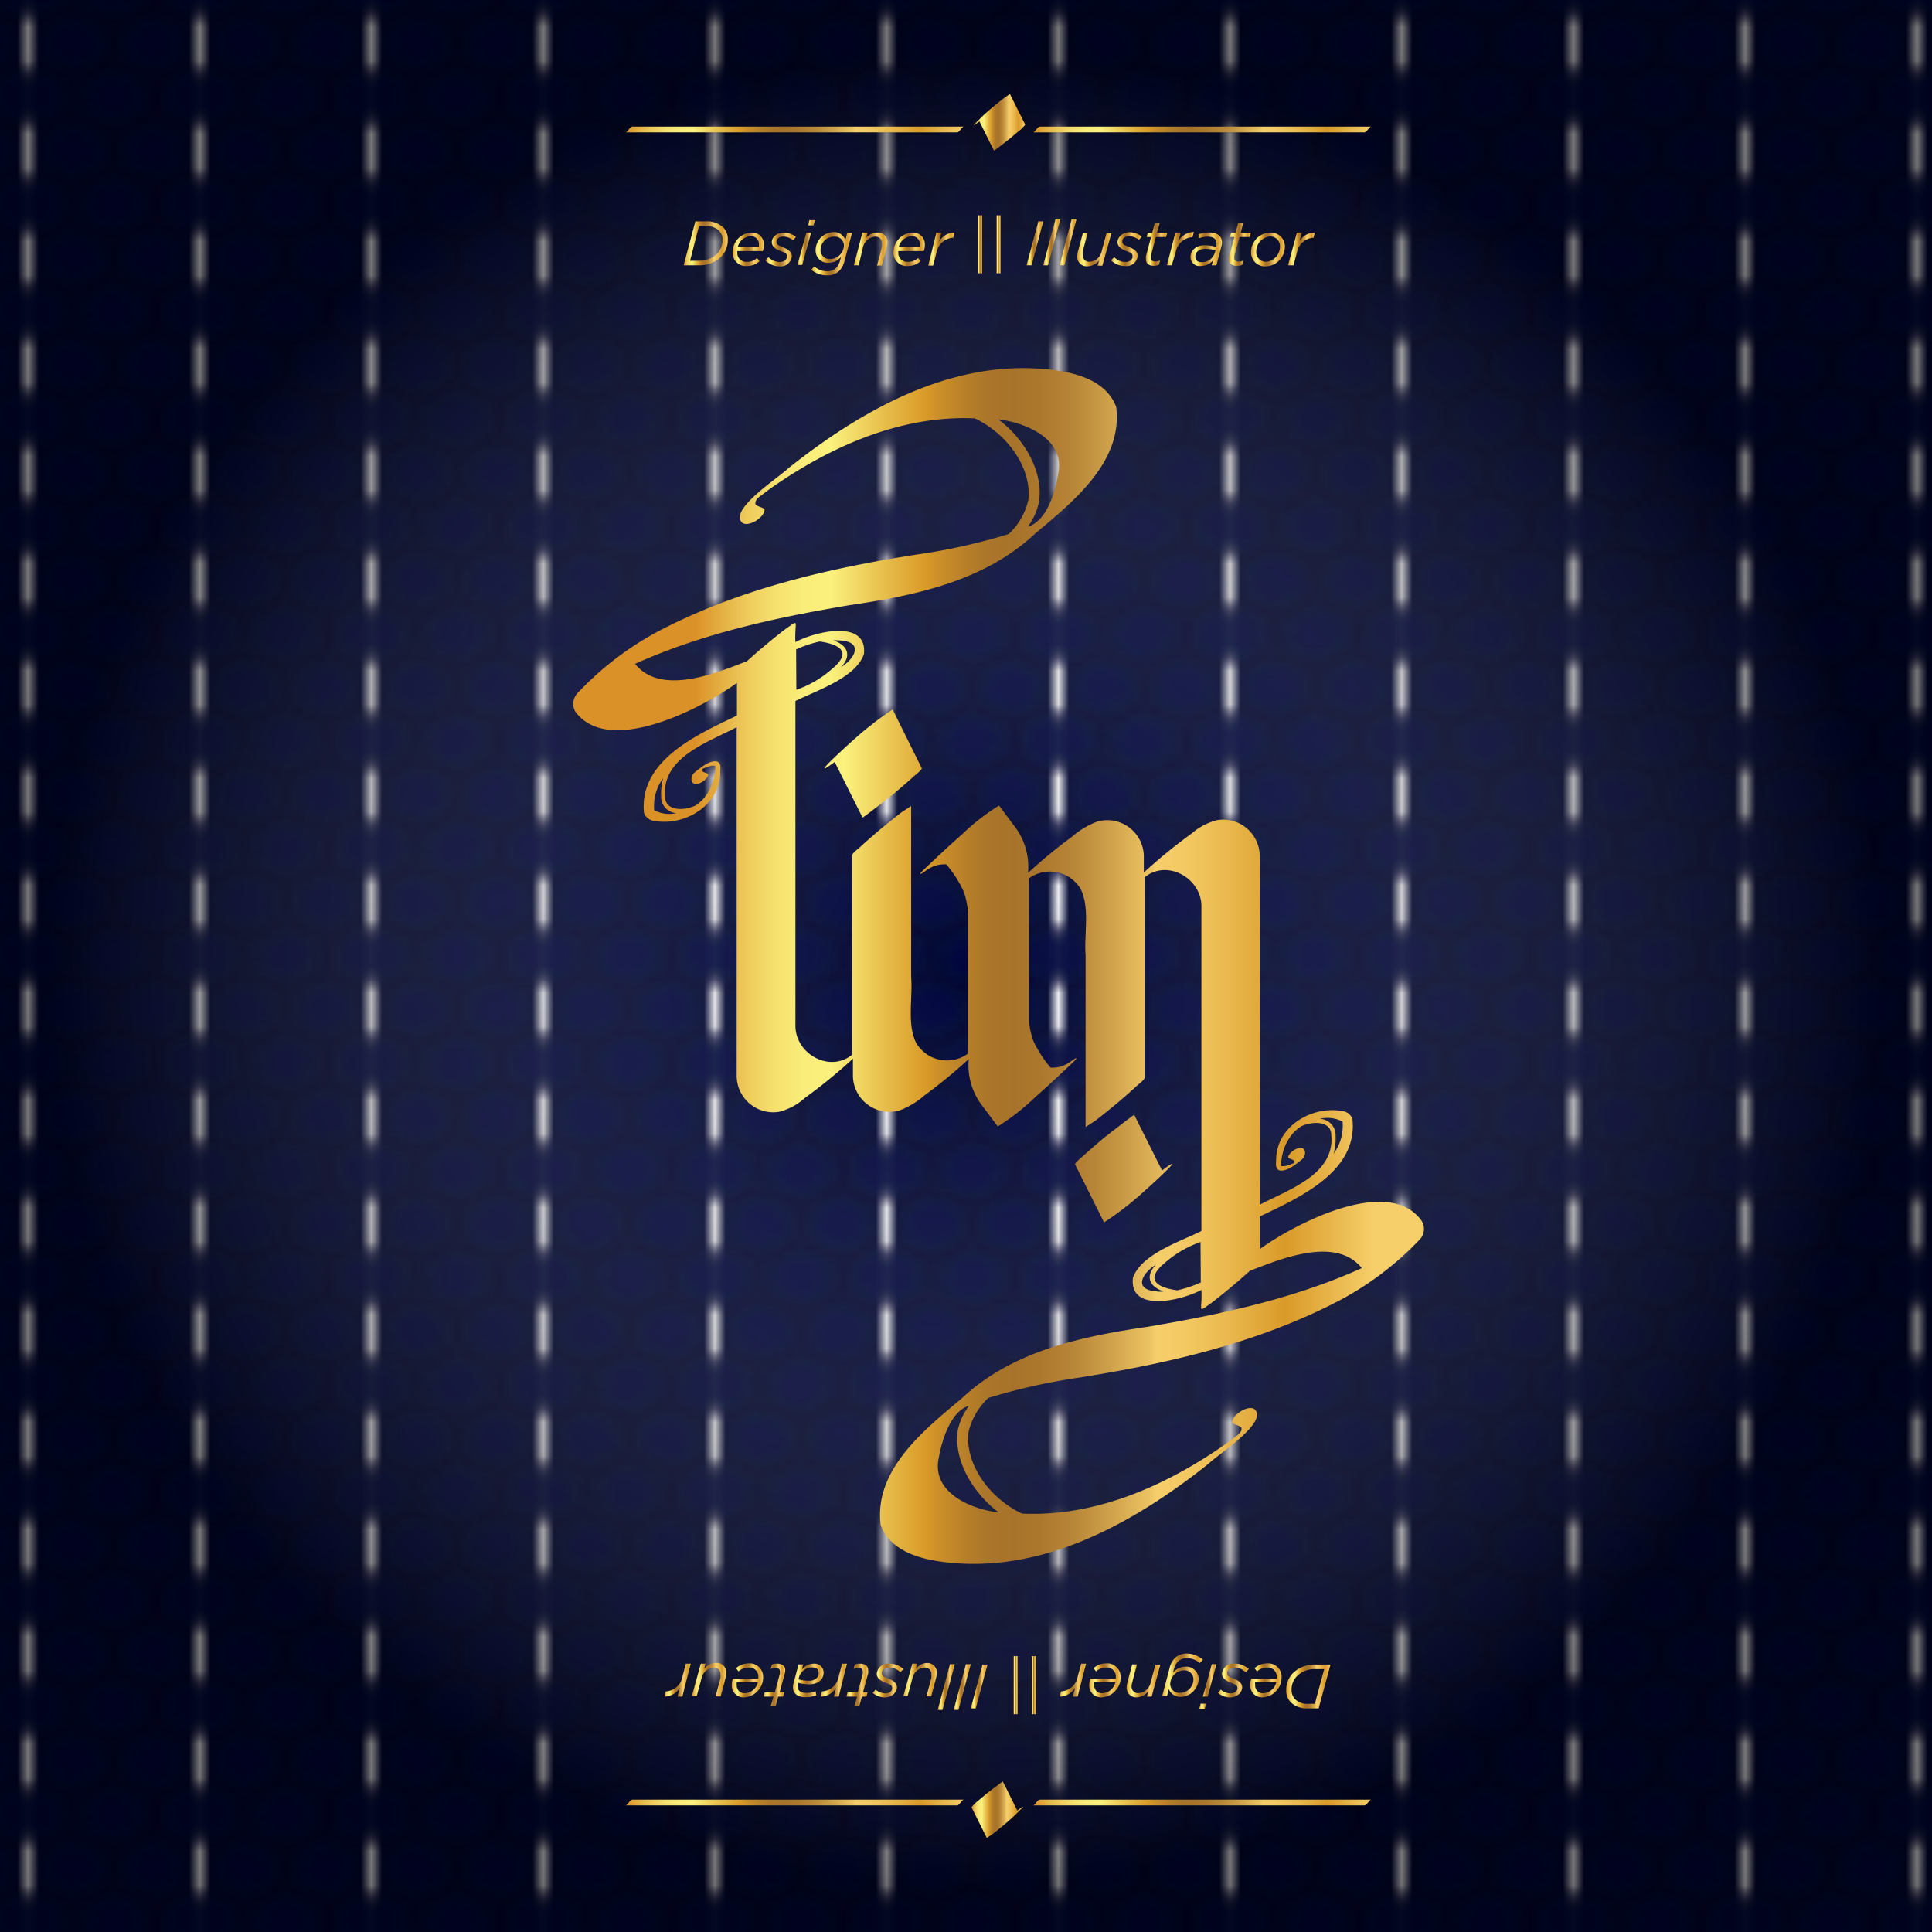 <svg xmlns="http://www.w3.org/2000/svg" xmlns:xlink="http://www.w3.org/1999/xlink" viewBox="0 0 216 216"><defs><pattern id="ec0fd924-04f0-4138-b80a-6f4d9b2ceb5f" data-name="New Pattern 7" width="15.06" height="15.84" patternTransform="translate(-226.68 16.89) scale(1.2 0.75)" patternUnits="userSpaceOnUse" viewBox="0 0 15.06 15.84"><rect width="15.06" height="15.84" style="fill:none"/><polygon points="15.06 13.2 15.06 18.48 18.83 21.13 22.59 18.48 22.59 13.2 18.83 10.55 15.06 13.2" style="fill:#00012d"/><polygon points="7.53 13.2 7.53 18.48 11.3 21.13 15.06 18.48 15.06 13.2 11.3 10.55 7.53 13.2" style="fill:#00012d"/><polygon points="7.57 13.26 11.27 10.62 15 13.2 15.03 18.42 11.32 21.06 7.59 18.48 7.57 13.26" style="fill:#00012e"/><polygon points="7.6 13.32 11.25 10.69 14.94 13.21 14.99 18.36 11.35 20.99 7.65 18.47 7.6 13.32" style="fill:#00022e"/><polygon points="7.64 13.39 11.22 10.76 14.88 13.22 14.95 18.3 11.37 20.93 7.71 18.46 7.64 13.39" style="fill:#00022f"/><polygon points="7.68 13.45 11.2 10.82 14.82 13.22 14.92 18.23 11.4 20.86 7.78 18.46 7.68 13.45" style="fill:#00032f"/><polygon points="7.71 13.51 11.17 10.89 14.76 13.23 14.88 18.17 11.42 20.79 7.84 18.45 7.71 13.51" style="fill:#00032f"/><polygon points="7.75 13.57 11.15 10.96 14.69 13.23 14.84 18.11 11.45 20.72 7.9 18.45 7.75 13.57" style="fill:#000430"/><polygon points="7.79 13.64 11.12 11.02 14.63 13.24 14.8 18.04 11.47 20.66 7.96 18.44 7.79 13.64" style="fill:#000430"/><polygon points="7.83 13.7 11.1 11.09 14.57 13.25 14.77 17.98 11.5 20.59 8.02 18.43 7.83 13.7" style="fill:#000531"/><polygon points="7.86 13.76 11.07 11.16 14.51 13.25 14.73 17.92 11.52 20.52 8.09 18.43 7.86 13.76" style="fill:#000531"/><polygon points="7.9 13.83 11.05 11.22 14.45 13.26 14.7 17.85 11.54 20.46 8.15 18.42 7.9 13.83" style="fill:#000531"/><polygon points="7.94 13.89 11.02 11.29 14.38 13.27 14.66 17.79 11.57 20.39 8.21 18.41 7.94 13.89" style="fill:#000632"/><polygon points="7.97 13.95 11 11.36 14.32 13.27 14.62 17.73 11.6 20.32 8.27 18.41 7.97 13.95" style="fill:#000632"/><polygon points="8.01 14.02 10.97 11.43 14.26 13.28 14.58 17.66 11.62 20.25 8.33 18.4 8.01 14.02" style="fill:#000633"/><polygon points="8.05 14.08 10.95 11.49 14.2 13.29 14.55 17.6 11.64 20.19 8.39 18.39 8.05 14.08" style="fill:#000733"/><polygon points="8.08 14.14 10.92 11.56 14.14 13.29 14.51 17.54 11.67 20.12 8.46 18.39 8.08 14.14" style="fill:#000733"/><polygon points="8.12 14.2 10.9 11.63 14.08 13.3 14.47 17.48 11.7 20.05 8.52 18.38 8.12 14.2" style="fill:#000734"/><polygon points="8.16 14.27 10.87 11.69 14.01 13.3 14.44 17.41 11.72 19.99 8.58 18.38 8.16 14.27" style="fill:#000834"/><polygon points="8.19 14.33 10.85 11.76 13.95 13.31 14.4 17.35 11.74 19.92 8.64 18.37 8.19 14.33" style="fill:#000834"/><polygon points="8.23 14.39 10.82 11.83 13.89 13.32 14.36 17.29 11.77 19.85 8.7 18.36 8.23 14.39" style="fill:#000835"/><polygon points="8.27 14.46 10.8 11.89 13.83 13.32 14.33 17.23 11.79 19.79 8.77 18.36 8.27 14.46" style="fill:#000835"/><polygon points="8.3 14.52 10.78 11.96 13.77 13.33 14.29 17.16 11.82 19.72 8.83 18.35 8.3 14.52" style="fill:#000935"/><polygon points="8.34 14.58 10.75 12.03 13.71 13.34 14.25 17.1 11.84 19.65 8.89 18.34 8.34 14.58" style="fill:#000936"/><polygon points="8.38 14.64 10.72 12.1 13.64 13.34 14.21 17.04 11.87 19.58 8.95 18.34 8.38 14.64" style="fill:#000936"/><polygon points="8.41 14.71 10.7 12.16 13.58 13.35 14.18 16.97 11.89 19.52 9.01 18.33 8.41 14.71" style="fill:#000936"/><polygon points="8.45 14.77 10.68 12.23 13.52 13.35 14.14 16.91 11.92 19.45 9.07 18.33 8.45 14.77" style="fill:#000937"/><polygon points="8.49 14.83 10.65 12.3 13.46 13.36 14.11 16.85 11.94 19.38 9.13 18.32 8.49 14.83" style="fill:#000937"/><polygon points="8.53 14.9 10.63 12.37 13.4 13.37 14.07 16.79 11.97 19.32 9.2 18.31 8.53 14.9" style="fill:#000a37"/><polygon points="8.56 14.96 10.6 12.43 13.34 13.37 14.03 16.72 11.99 19.25 9.26 18.31 8.56 14.96" style="fill:#000a38"/><polygon points="8.6 15.02 10.58 12.5 13.27 13.38 13.99 16.66 12.02 19.18 9.32 18.3 8.6 15.02" style="fill:#000a38"/><polygon points="8.64 15.09 10.55 12.57 13.21 13.39 13.96 16.6 12.04 19.11 9.38 18.3 8.64 15.09" style="fill:#000a38"/><polygon points="8.67 15.15 10.53 12.63 13.15 13.39 13.92 16.53 12.07 19.05 9.44 18.29 8.67 15.15" style="fill:#000a38"/><polygon points="8.71 15.21 10.5 12.7 13.09 13.4 13.88 16.47 12.09 18.98 9.51 18.28 8.71 15.21" style="fill:#000a39"/><polygon points="8.75 15.27 10.48 12.77 13.03 13.4 13.85 16.41 12.12 18.91 9.57 18.28 8.75 15.27" style="fill:#000a39"/><polygon points="8.78 15.34 10.45 12.83 12.96 13.41 13.81 16.34 12.14 18.85 9.63 18.27 8.78 15.34" style="fill:#000a39"/><polygon points="8.82 15.4 10.43 12.9 12.9 13.42 13.77 16.28 12.17 18.78 9.69 18.26 8.82 15.4" style="fill:#000a39"/><polygon points="8.86 15.46 10.4 12.97 12.84 13.42 13.74 16.22 12.19 18.71 9.75 18.26 8.86 15.46" style="fill:#000a3a"/><polygon points="8.89 15.53 10.38 13.04 12.78 13.43 13.7 16.16 12.22 18.64 9.81 18.25 8.89 15.53" style="fill:#000a3a"/><polygon points="8.93 15.59 10.35 13.1 12.72 13.44 13.66 16.09 12.24 18.58 9.88 18.24 8.93 15.59" style="fill:#000a3a"/><polygon points="8.97 15.65 10.33 13.17 12.65 13.44 13.63 16.03 12.27 18.51 9.94 18.24 8.97 15.65" style="fill:#000a3a"/><polygon points="9.01 15.71 10.3 13.24 12.59 13.45 13.59 15.97 12.29 18.44 10 18.23 9.01 15.71" style="fill:#000a3a"/><polygon points="9.04 15.78 10.28 13.3 12.53 13.46 13.55 15.9 12.32 18.38 10.06 18.23 9.04 15.78" style="fill:#000a3b"/><polygon points="9.08 15.84 10.25 13.37 12.47 13.46 13.51 15.84 12.34 18.31 10.12 18.22 9.08 15.84" style="fill:#000a3b"/><polygon points="9.12 15.9 10.23 13.44 12.41 13.47 13.48 15.78 12.37 18.24 10.19 18.21 9.12 15.9" style="fill:#000a3b"/><polygon points="9.15 15.97 10.2 13.51 12.35 13.47 13.44 15.71 12.39 18.18 10.25 18.21 9.15 15.97" style="fill:#000a3b"/><polygon points="9.19 16.03 10.18 13.57 12.29 13.48 13.4 15.65 12.42 18.11 10.31 18.2 9.19 16.03" style="fill:#00093b"/><polygon points="9.23 16.09 10.15 13.64 12.22 13.49 13.37 15.59 12.44 18.04 10.37 18.19 9.23 16.09" style="fill:#00093c"/><polygon points="9.26 16.15 10.13 13.71 12.16 13.49 13.33 15.53 12.46 17.97 10.43 18.19 9.26 16.15" style="fill:#00093c"/><polygon points="9.3 16.22 10.1 13.77 12.1 13.5 13.29 15.46 12.49 17.91 10.49 18.18 9.3 16.22" style="fill:#00093c"/><polygon points="9.34 16.28 10.08 13.84 12.04 13.51 13.26 15.4 12.52 17.84 10.56 18.18 9.34 16.28" style="fill:#00093c"/><polygon points="9.37 16.34 10.05 13.91 11.98 13.51 13.22 15.34 12.54 17.77 10.62 18.17 9.37 16.34" style="fill:#00083c"/><polygon points="9.41 16.41 10.03 13.97 11.91 13.52 13.18 15.27 12.56 17.71 10.68 18.16 9.41 16.41" style="fill:#00083c"/><polygon points="9.45 16.47 10 14.04 11.85 13.52 13.14 15.21 12.59 17.64 10.74 18.16 9.45 16.47" style="fill:#00083d"/><polygon points="9.48 16.53 9.98 14.11 11.79 13.53 13.11 15.15 12.62 17.57 10.8 18.15 9.48 16.53" style="fill:#00083d"/><polygon points="9.52 16.59 9.95 14.18 11.73 13.54 13.07 15.09 12.64 17.5 10.87 18.14 9.52 16.59" style="fill:#00073d"/><polygon points="9.56 16.66 9.93 14.24 11.67 13.54 13.04 15.02 12.66 17.44 10.93 18.14 9.56 16.66" style="fill:#00073d"/><polygon points="9.6 16.72 9.9 14.31 11.61 13.55 13 14.96 12.69 17.37 10.99 18.13 9.6 16.72" style="fill:#00073d"/><polygon points="9.63 16.78 9.88 14.38 11.54 13.56 12.96 14.9 12.71 17.3 11.05 18.13 9.63 16.78" style="fill:#00063d"/><polygon points="9.67 16.85 9.86 14.44 11.48 13.56 12.92 14.83 12.74 17.24 11.11 18.12 9.67 16.85" style="fill:#00063d"/><polygon points="9.71 16.91 9.83 14.51 11.42 13.57 12.89 14.77 12.76 17.17 11.17 18.11 9.71 16.91" style="fill:#00063e"/><polygon points="9.74 16.97 9.8 14.58 11.36 13.57 12.85 14.71 12.79 17.1 11.23 18.11 9.74 16.97" style="fill:#00053e"/><polygon points="9.78 17.04 9.78 14.64 11.3 13.58 12.81 14.64 12.81 17.04 11.3 18.1 9.78 17.04" style="fill:#00053e"/><polygon points="0 13.2 0 18.48 3.77 21.13 7.53 18.48 7.53 13.2 3.77 10.55 0 13.2" style="fill:#00012d"/><polygon points="0.04 13.26 3.74 10.62 7.47 13.2 7.5 18.42 3.79 21.06 0.06 18.48 0.04 13.26" style="fill:#00012e"/><polygon points="0.07 13.32 3.72 10.69 7.41 13.21 7.46 18.36 3.81 20.99 0.12 18.47 0.07 13.32" style="fill:#00022e"/><polygon points="0.11 13.39 3.69 10.76 7.35 13.22 7.42 18.3 3.84 20.93 0.18 18.46 0.11 13.39" style="fill:#00022f"/><polygon points="0.15 13.45 3.67 10.82 7.29 13.22 7.38 18.23 3.87 20.86 0.25 18.46 0.15 13.45" style="fill:#00032f"/><polygon points="0.18 13.51 3.64 10.89 7.22 13.23 7.35 18.17 3.89 20.79 0.31 18.45 0.18 13.51" style="fill:#00032f"/><polygon points="0.22 13.57 3.62 10.96 7.16 13.23 7.31 18.11 3.92 20.72 0.37 18.45 0.22 13.57" style="fill:#000430"/><polygon points="0.26 13.64 3.59 11.02 7.1 13.24 7.27 18.04 3.94 20.66 0.43 18.44 0.26 13.64" style="fill:#000430"/><polygon points="0.29 13.7 3.57 11.09 7.04 13.25 7.24 17.98 3.96 20.59 0.49 18.43 0.29 13.7" style="fill:#000531"/><polygon points="0.33 13.76 3.54 11.16 6.98 13.25 7.2 17.92 3.99 20.52 0.55 18.43 0.33 13.76" style="fill:#000531"/><polygon points="0.37 13.83 3.52 11.22 6.92 13.26 7.16 17.85 4.01 20.46 0.62 18.42 0.37 13.83" style="fill:#000531"/><polygon points="0.4 13.89 3.49 11.29 6.85 13.27 7.13 17.79 4.04 20.39 0.68 18.41 0.4 13.89" style="fill:#000632"/><polygon points="0.44 13.95 3.47 11.36 6.79 13.27 7.09 17.73 4.06 20.32 0.74 18.41 0.44 13.95" style="fill:#000632"/><polygon points="0.48 14.02 3.44 11.43 6.73 13.28 7.05 17.66 4.09 20.25 0.8 18.4 0.48 14.02" style="fill:#000633"/><polygon points="0.52 14.08 3.42 11.49 6.67 13.29 7.02 17.6 4.11 20.19 0.86 18.39 0.52 14.08" style="fill:#000733"/><polygon points="0.55 14.14 3.39 11.56 6.61 13.29 6.98 17.54 4.14 20.12 0.93 18.39 0.55 14.14" style="fill:#000733"/><polygon points="0.59 14.2 3.37 11.63 6.54 13.3 6.94 17.48 4.16 20.05 0.99 18.38 0.59 14.2" style="fill:#000734"/><polygon points="0.63 14.27 3.34 11.69 6.48 13.3 6.91 17.41 4.19 19.99 1.05 18.38 0.63 14.27" style="fill:#000834"/><polygon points="0.66 14.33 3.32 11.76 6.42 13.31 6.87 17.35 4.21 19.92 1.11 18.37 0.66 14.33" style="fill:#000834"/><polygon points="0.7 14.39 3.29 11.83 6.36 13.32 6.83 17.29 4.24 19.85 1.17 18.36 0.7 14.39" style="fill:#000835"/><polygon points="0.74 14.46 3.27 11.89 6.3 13.32 6.79 17.23 4.26 19.79 1.23 18.36 0.74 14.46" style="fill:#000835"/><polygon points="0.77 14.52 3.24 11.96 6.24 13.33 6.76 17.16 4.29 19.72 1.29 18.35 0.77 14.52" style="fill:#000935"/><polygon points="0.81 14.58 3.22 12.03 6.17 13.34 6.72 17.1 4.31 19.65 1.36 18.34 0.81 14.58" style="fill:#000936"/><polygon points="0.85 14.64 3.19 12.1 6.11 13.34 6.68 17.04 4.34 19.58 1.42 18.34 0.85 14.64" style="fill:#000936"/><polygon points="0.88 14.71 3.17 12.16 6.05 13.35 6.65 16.97 4.36 19.52 1.48 18.33 0.88 14.71" style="fill:#000936"/><polygon points="0.92 14.77 3.14 12.23 5.99 13.35 6.61 16.91 4.39 19.45 1.54 18.33 0.92 14.77" style="fill:#000937"/><polygon points="0.96 14.83 3.12 12.3 5.93 13.36 6.57 16.85 4.41 19.38 1.6 18.32 0.96 14.83" style="fill:#000937"/><polygon points="0.99 14.9 3.09 12.37 5.87 13.37 6.54 16.79 4.44 19.32 1.67 18.31 0.99 14.9" style="fill:#000a37"/><polygon points="1.03 14.96 3.07 12.43 5.8 13.37 6.5 16.72 4.46 19.25 1.73 18.31 1.03 14.96" style="fill:#000a38"/><polygon points="1.07 15.02 3.04 12.5 5.74 13.38 6.46 16.66 4.49 19.18 1.79 18.3 1.07 15.02" style="fill:#000a38"/><polygon points="1.1 15.09 3.02 12.57 5.68 13.39 6.43 16.6 4.51 19.11 1.85 18.3 1.1 15.09" style="fill:#000a38"/><polygon points="1.14 15.15 3 12.63 5.62 13.39 6.39 16.53 4.54 19.05 1.91 18.29 1.14 15.15" style="fill:#000a38"/><polygon points="1.18 15.21 2.97 12.7 5.56 13.4 6.35 16.47 4.56 18.98 1.98 18.28 1.18 15.21" style="fill:#000a39"/><polygon points="1.22 15.27 2.94 12.77 5.5 13.4 6.32 16.41 4.59 18.91 2.04 18.28 1.22 15.27" style="fill:#000a39"/><polygon points="1.25 15.34 2.92 12.83 5.43 13.41 6.28 16.34 4.61 18.85 2.1 18.27 1.25 15.34" style="fill:#000a39"/><polygon points="1.29 15.4 2.9 12.9 5.37 13.42 6.24 16.28 4.64 18.78 2.16 18.26 1.29 15.4" style="fill:#000a39"/><polygon points="1.33 15.46 2.87 12.97 5.31 13.42 6.21 16.22 4.66 18.71 2.22 18.26 1.33 15.46" style="fill:#000a3a"/><polygon points="1.36 15.53 2.85 13.04 5.25 13.43 6.17 16.16 4.69 18.64 2.28 18.25 1.36 15.53" style="fill:#000a3a"/><polygon points="1.4 15.59 2.82 13.1 5.19 13.44 6.13 16.09 4.71 18.58 2.35 18.24 1.4 15.59" style="fill:#000a3a"/><polygon points="1.44 15.65 2.8 13.17 5.12 13.44 6.09 16.03 4.74 18.51 2.41 18.24 1.44 15.65" style="fill:#000a3a"/><polygon points="1.47 15.71 2.77 13.24 5.06 13.45 6.06 15.97 4.76 18.44 2.47 18.23 1.47 15.71" style="fill:#000a3a"/><polygon points="1.51 15.78 2.75 13.3 5 13.46 6.02 15.9 4.79 18.38 2.53 18.23 1.51 15.78" style="fill:#000a3b"/><polygon points="1.55 15.84 2.72 13.37 4.94 13.46 5.98 15.84 4.81 18.31 2.59 18.22 1.55 15.84" style="fill:#000a3b"/><polygon points="1.58 15.9 2.7 13.44 4.88 13.47 5.95 15.78 4.83 18.24 2.65 18.21 1.58 15.9" style="fill:#000a3b"/><polygon points="1.62 15.97 2.67 13.51 4.82 13.47 5.91 15.71 4.86 18.18 2.72 18.21 1.62 15.97" style="fill:#000a3b"/><polygon points="1.66 16.03 2.65 13.57 4.75 13.48 5.87 15.65 4.88 18.11 2.78 18.2 1.66 16.03" style="fill:#00093b"/><polygon points="1.7 16.09 2.62 13.64 4.69 13.49 5.84 15.59 4.91 18.04 2.84 18.19 1.7 16.09" style="fill:#00093c"/><polygon points="1.73 16.15 2.6 13.71 4.63 13.49 5.8 15.53 4.93 17.97 2.9 18.19 1.73 16.15" style="fill:#00093c"/><polygon points="1.77 16.22 2.57 13.77 4.57 13.5 5.76 15.46 4.96 17.91 2.96 18.18 1.77 16.22" style="fill:#00093c"/><polygon points="1.81 16.28 2.55 13.84 4.51 13.51 5.72 15.4 4.98 17.84 3.02 18.18 1.81 16.28" style="fill:#00093c"/><polygon points="1.84 16.34 2.52 13.91 4.45 13.51 5.69 15.34 5.01 17.77 3.09 18.17 1.84 16.34" style="fill:#00083c"/><polygon points="1.88 16.41 2.5 13.97 4.38 13.52 5.65 15.27 5.03 17.71 3.15 18.16 1.88 16.41" style="fill:#00083c"/><polygon points="1.92 16.47 2.47 14.04 4.32 13.52 5.61 15.21 5.06 17.64 3.21 18.16 1.92 16.47" style="fill:#00083d"/><polygon points="1.95 16.53 2.45 14.11 4.26 13.53 5.58 15.15 5.08 17.57 3.27 18.15 1.95 16.53" style="fill:#00083d"/><polygon points="1.99 16.59 2.42 14.18 4.2 13.54 5.54 15.09 5.11 17.5 3.33 18.14 1.99 16.59" style="fill:#00073d"/><polygon points="2.03 16.66 2.4 14.24 4.14 13.54 5.5 15.02 5.13 17.44 3.4 18.14 2.03 16.66" style="fill:#00073d"/><polygon points="2.06 16.72 2.37 14.31 4.07 13.55 5.47 14.96 5.16 17.37 3.46 18.13 2.06 16.72" style="fill:#00073d"/><polygon points="2.1 16.78 2.35 14.38 4.01 13.56 5.43 14.9 5.18 17.3 3.52 18.13 2.1 16.78" style="fill:#00063d"/><polygon points="2.14 16.85 2.32 14.44 3.95 13.56 5.39 14.83 5.21 17.24 3.58 18.12 2.14 16.85" style="fill:#00063d"/><polygon points="2.17 16.91 2.3 14.51 3.89 13.57 5.36 14.77 5.23 17.17 3.64 18.11 2.17 16.91" style="fill:#00063e"/><polygon points="2.21 16.97 2.27 14.58 3.83 13.57 5.32 14.71 5.26 17.1 3.7 18.11 2.21 16.97" style="fill:#00053e"/><polygon points="2.25 17.04 2.25 14.64 3.77 13.58 5.28 14.64 5.28 17.04 3.77 18.1 2.25 17.04" style="fill:#00053e"/><polygon points="-7.53 13.2 -7.53 18.48 -3.77 21.13 0 18.48 0 13.2 -3.77 10.55 -7.53 13.2" style="fill:#00012d"/><polygon points="11.29 5.28 11.29 10.56 15.06 13.21 18.83 10.56 18.83 5.28 15.06 2.63 11.29 5.28" style="fill:#00012d"/><polygon points="11.33 5.34 15.04 2.7 18.77 5.28 18.79 10.5 15.09 13.14 11.36 10.56 11.33 5.34" style="fill:#00012e"/><polygon points="11.37 5.4 15.01 2.77 18.71 5.29 18.76 10.44 15.11 13.07 11.42 10.55 11.37 5.4" style="fill:#00022e"/><polygon points="11.41 5.47 14.99 2.83 18.64 5.3 18.72 10.38 15.14 13.01 11.48 10.54 11.41 5.47" style="fill:#00022f"/><polygon points="11.44 5.53 14.96 2.9 18.58 5.3 18.68 10.31 15.16 12.94 11.54 10.54 11.44 5.53" style="fill:#00032f"/><polygon points="11.48 5.59 14.94 2.97 18.52 5.31 18.64 10.25 15.19 12.87 11.6 10.53 11.48 5.59" style="fill:#00032f"/><polygon points="11.52 5.65 14.91 3.04 18.46 5.32 18.61 10.19 15.21 12.8 11.67 10.53 11.52 5.65" style="fill:#000430"/><polygon points="11.55 5.72 14.89 3.1 18.4 5.32 18.57 10.12 15.24 12.74 11.73 10.52 11.55 5.72" style="fill:#000430"/><polygon points="11.59 5.78 14.86 3.17 18.34 5.33 18.53 10.06 15.26 12.67 11.79 10.51 11.59 5.78" style="fill:#000531"/><polygon points="11.63 5.84 14.84 3.24 18.27 5.33 18.5 10 15.29 12.6 11.85 10.51 11.63 5.84" style="fill:#000531"/><polygon points="11.66 5.91 14.81 3.3 18.21 5.34 18.46 9.93 15.31 12.54 11.91 10.5 11.66 5.91" style="fill:#000531"/><polygon points="11.7 5.97 14.79 3.37 18.15 5.35 18.42 9.87 15.34 12.47 11.97 10.49 11.7 5.97" style="fill:#000632"/><polygon points="11.74 6.03 14.76 3.44 18.09 5.35 18.39 9.81 15.36 12.4 12.04 10.49 11.74 6.03" style="fill:#000632"/><polygon points="11.78 6.09 14.74 3.5 18.03 5.36 18.35 9.74 15.39 12.34 12.1 10.48 11.78 6.09" style="fill:#000633"/><polygon points="11.81 6.16 14.71 3.57 17.96 5.37 18.31 9.68 15.41 12.27 12.16 10.47 11.81 6.16" style="fill:#000733"/><polygon points="11.85 6.22 14.69 3.64 17.9 5.37 18.28 9.62 15.44 12.2 12.22 10.47 11.85 6.22" style="fill:#000733"/><polygon points="11.89 6.28 14.66 3.71 17.84 5.38 18.24 9.56 15.46 12.13 12.28 10.46 11.89 6.28" style="fill:#000734"/><polygon points="11.92 6.35 14.64 3.77 17.78 5.38 18.2 9.49 15.48 12.07 12.35 10.46 11.92 6.35" style="fill:#000834"/><polygon points="11.96 6.41 14.62 3.84 17.72 5.39 18.16 9.43 15.51 12 12.41 10.45 11.96 6.41" style="fill:#000834"/><polygon points="12 6.47 14.59 3.91 17.66 5.4 18.13 9.37 15.54 11.93 12.47 10.44 12 6.47" style="fill:#000835"/><polygon points="12.03 6.54 14.56 3.98 17.59 5.4 18.09 9.3 15.56 11.87 12.53 10.44 12.03 6.54" style="fill:#000835"/><polygon points="12.07 6.6 14.54 4.04 17.53 5.41 18.05 9.24 15.59 11.8 12.59 10.43 12.07 6.6" style="fill:#000935"/><polygon points="12.11 6.66 14.52 4.11 17.47 5.42 18.02 9.18 15.61 11.73 12.65 10.43 12.11 6.66" style="fill:#000936"/><polygon points="12.14 6.72 14.49 4.18 17.41 5.42 17.98 9.12 15.63 11.66 12.72 10.42 12.14 6.72" style="fill:#000936"/><polygon points="12.18 6.79 14.47 4.24 17.35 5.43 17.94 9.05 15.66 11.6 12.78 10.41 12.18 6.79" style="fill:#000936"/><polygon points="12.22 6.85 14.44 4.31 17.29 5.43 17.91 8.99 15.68 11.53 12.84 10.41 12.22 6.85" style="fill:#000937"/><polygon points="12.26 6.91 14.42 4.38 17.22 5.44 17.87 8.93 15.71 11.46 12.9 10.4 12.26 6.91" style="fill:#000937"/><polygon points="12.29 6.98 14.39 4.45 17.16 5.45 17.83 8.87 15.73 11.4 12.96 10.39 12.29 6.98" style="fill:#000a37"/><polygon points="12.33 7.04 14.37 4.51 17.1 5.45 17.8 8.8 15.76 11.33 13.03 10.39 12.33 7.04" style="fill:#000a38"/><polygon points="12.37 7.1 14.34 4.58 17.04 5.46 17.76 8.74 15.78 11.26 13.09 10.38 12.37 7.1" style="fill:#000a38"/><polygon points="12.4 7.17 14.32 4.65 16.98 5.47 17.72 8.68 15.81 11.2 13.15 10.38 12.4 7.17" style="fill:#000a38"/><polygon points="12.44 7.23 14.29 4.71 16.91 5.47 17.69 8.61 15.83 11.13 13.21 10.37 12.44 7.23" style="fill:#000a38"/><polygon points="12.48 7.29 14.27 4.78 16.85 5.48 17.65 8.55 15.86 11.06 13.27 10.36 12.48 7.29" style="fill:#000a39"/><polygon points="12.51 7.35 14.24 4.85 16.79 5.49 17.61 8.49 15.88 10.99 13.33 10.36 12.51 7.35" style="fill:#000a39"/><polygon points="12.55 7.42 14.22 4.91 16.73 5.49 17.57 8.42 15.91 10.93 13.39 10.35 12.55 7.42" style="fill:#000a39"/><polygon points="12.59 7.48 14.19 4.98 16.67 5.5 17.54 8.36 15.93 10.86 13.46 10.34 12.59 7.48" style="fill:#000a39"/><polygon points="12.62 7.54 14.17 5.05 16.61 5.5 17.5 8.3 15.96 10.79 13.52 10.34 12.62 7.54" style="fill:#000a3a"/><polygon points="12.66 7.61 14.14 5.12 16.54 5.51 17.46 8.23 15.98 10.72 13.58 10.33 12.66 7.61" style="fill:#000a3a"/><polygon points="12.7 7.67 14.12 5.18 16.48 5.52 17.43 8.17 16.01 10.66 13.64 10.32 12.7 7.67" style="fill:#000a3a"/><polygon points="12.73 7.73 14.09 5.25 16.42 5.52 17.39 8.11 16.03 10.59 13.7 10.32 12.73 7.73" style="fill:#000a3a"/><polygon points="12.77 7.79 14.07 5.32 16.36 5.53 17.35 8.05 16.06 10.52 13.77 10.31 12.77 7.79" style="fill:#000a3a"/><polygon points="12.81 7.86 14.04 5.38 16.3 5.54 17.32 7.98 16.08 10.46 13.83 10.31 12.81 7.86" style="fill:#000a3b"/><polygon points="12.85 7.92 14.02 5.45 16.24 5.54 17.28 7.92 16.11 10.39 13.89 10.3 12.85 7.92" style="fill:#000a3b"/><polygon points="12.88 7.98 13.99 5.52 16.17 5.55 17.24 7.86 16.13 10.32 13.95 10.29 12.88 7.98" style="fill:#000a3b"/><polygon points="12.92 8.05 13.97 5.58 16.11 5.55 17.21 7.79 16.16 10.26 14.01 10.29 12.92 8.05" style="fill:#000a3b"/><polygon points="12.96 8.11 13.94 5.65 16.05 5.56 17.17 7.73 16.18 10.19 14.07 10.28 12.96 8.11" style="fill:#00093b"/><polygon points="12.99 8.17 13.92 5.72 15.99 5.57 17.13 7.67 16.21 10.12 14.14 10.27 12.99 8.17" style="fill:#00093c"/><polygon points="13.03 8.23 13.89 5.79 15.93 5.57 17.1 7.61 16.23 10.05 14.2 10.27 13.03 8.23" style="fill:#00093c"/><polygon points="13.07 8.3 13.87 5.85 15.87 5.58 17.06 7.54 16.26 9.99 14.26 10.26 13.07 8.3" style="fill:#00093c"/><polygon points="13.1 8.36 13.84 5.92 15.8 5.58 17.02 7.48 16.28 9.92 14.32 10.26 13.1 8.36" style="fill:#00093c"/><polygon points="13.14 8.42 13.82 5.99 15.74 5.59 16.98 7.42 16.31 9.85 14.38 10.25 13.14 8.42" style="fill:#00083c"/><polygon points="13.18 8.49 13.79 6.05 15.68 5.6 16.95 7.35 16.33 9.79 14.45 10.24 13.18 8.49" style="fill:#00083c"/><polygon points="13.21 8.55 13.77 6.12 15.62 5.6 16.91 7.29 16.36 9.72 14.51 10.24 13.21 8.55" style="fill:#00083d"/><polygon points="13.25 8.61 13.74 6.19 15.56 5.61 16.87 7.23 16.38 9.65 14.57 10.23 13.25 8.61" style="fill:#00083d"/><polygon points="13.29 8.68 13.72 6.26 15.49 5.62 16.84 7.17 16.41 9.59 14.63 10.22 13.29 8.68" style="fill:#00073d"/><polygon points="13.32 8.74 13.7 6.32 15.43 5.62 16.8 7.1 16.43 9.52 14.69 10.22 13.32 8.74" style="fill:#00073d"/><polygon points="13.36 8.8 13.67 6.39 15.37 5.63 16.76 7.04 16.45 9.45 14.75 10.21 13.36 8.8" style="fill:#00073d"/><polygon points="13.4 8.86 13.64 6.46 15.31 5.64 16.73 6.98 16.48 9.38 14.81 10.21 13.4 8.86" style="fill:#00063d"/><polygon points="13.44 8.93 13.62 6.52 15.25 5.64 16.69 6.91 16.5 9.32 14.88 10.2 13.44 8.93" style="fill:#00063d"/><polygon points="13.47 8.99 13.6 6.59 15.19 5.65 16.65 6.85 16.53 9.25 14.94 10.19 13.47 8.99" style="fill:#00063e"/><polygon points="13.51 9.05 13.57 6.66 15.12 5.65 16.62 6.79 16.55 9.18 15 10.19 13.51 9.05" style="fill:#00053e"/><polygon points="13.55 9.12 13.55 6.72 15.06 5.66 16.58 6.72 16.58 9.12 15.06 10.18 13.55 9.12" style="fill:#00053e"/><polygon points="3.76 5.28 3.76 10.56 7.53 13.21 11.3 10.56 11.3 5.28 7.53 2.63 3.76 5.28" style="fill:#00012d"/><polygon points="3.8 5.34 7.51 2.7 11.24 5.28 11.26 10.5 7.56 13.14 3.83 10.56 3.8 5.34" style="fill:#00012e"/><polygon points="3.84 5.4 7.48 2.77 11.18 5.29 11.22 10.44 7.58 13.07 3.89 10.55 3.84 5.4" style="fill:#00022e"/><polygon points="3.88 5.47 7.46 2.83 11.11 5.3 11.19 10.38 7.61 13.01 3.95 10.54 3.88 5.47" style="fill:#00022f"/><polygon points="3.91 5.53 7.43 2.9 11.05 5.3 11.15 10.31 7.63 12.94 4.01 10.54 3.91 5.53" style="fill:#00032f"/><polygon points="3.95 5.59 7.41 2.97 10.99 5.31 11.11 10.25 7.66 12.87 4.07 10.53 3.95 5.59" style="fill:#00032f"/><polygon points="3.99 5.65 7.38 3.04 10.93 5.32 11.08 10.19 7.68 12.8 4.13 10.53 3.99 5.65" style="fill:#000430"/><polygon points="4.02 5.72 7.36 3.1 10.87 5.32 11.04 10.12 7.71 12.74 4.2 10.52 4.02 5.72" style="fill:#000430"/><polygon points="4.06 5.78 7.33 3.17 10.8 5.33 11 10.06 7.73 12.67 4.26 10.51 4.06 5.78" style="fill:#000531"/><polygon points="4.1 5.84 7.31 3.24 10.74 5.33 10.97 10 7.75 12.6 4.32 10.51 4.1 5.84" style="fill:#000531"/><polygon points="4.13 5.91 7.28 3.3 10.68 5.34 10.93 9.93 7.78 12.54 4.38 10.5 4.13 5.91" style="fill:#000531"/><polygon points="4.17 5.97 7.26 3.37 10.62 5.35 10.89 9.87 7.8 12.47 4.44 10.49 4.17 5.97" style="fill:#000632"/><polygon points="4.21 6.03 7.23 3.44 10.56 5.35 10.86 9.81 7.83 12.4 4.5 10.49 4.21 6.03" style="fill:#000632"/><polygon points="4.24 6.09 7.21 3.5 10.49 5.36 10.82 9.74 7.85 12.34 4.57 10.48 4.24 6.09" style="fill:#000633"/><polygon points="4.28 6.16 7.18 3.57 10.43 5.37 10.78 9.68 7.88 12.27 4.63 10.47 4.28 6.16" style="fill:#000733"/><polygon points="4.32 6.22 7.16 3.64 10.37 5.37 10.74 9.62 7.9 12.2 4.69 10.47 4.32 6.22" style="fill:#000733"/><polygon points="4.36 6.28 7.13 3.71 10.31 5.38 10.71 9.56 7.93 12.13 4.75 10.46 4.36 6.28" style="fill:#000734"/><polygon points="4.39 6.35 7.11 3.77 10.25 5.38 10.67 9.49 7.95 12.07 4.81 10.46 4.39 6.35" style="fill:#000834"/><polygon points="4.43 6.41 7.08 3.84 10.19 5.39 10.63 9.43 7.98 12 4.88 10.45 4.43 6.41" style="fill:#000834"/><polygon points="4.46 6.47 7.06 3.91 10.13 5.4 10.6 9.37 8 11.93 4.94 10.44 4.46 6.47" style="fill:#000835"/><polygon points="4.5 6.54 7.03 3.98 10.06 5.4 10.56 9.3 8.03 11.87 5 10.44 4.5 6.54" style="fill:#000835"/><polygon points="4.54 6.6 7.01 4.04 10 5.41 10.52 9.24 8.05 11.8 5.06 10.43 4.54 6.6" style="fill:#000935"/><polygon points="4.58 6.66 6.98 4.11 9.94 5.42 10.49 9.18 8.08 11.73 5.12 10.43 4.58 6.66" style="fill:#000936"/><polygon points="4.61 6.72 6.96 4.18 9.88 5.42 10.45 9.12 8.1 11.66 5.18 10.42 4.61 6.72" style="fill:#000936"/><polygon points="4.65 6.79 6.93 4.24 9.82 5.43 10.41 9.05 8.13 11.6 5.25 10.41 4.65 6.79" style="fill:#000936"/><polygon points="4.69 6.85 6.91 4.31 9.75 5.43 10.38 8.99 8.15 11.53 5.31 10.41 4.69 6.85" style="fill:#000937"/><polygon points="4.72 6.91 6.88 4.38 9.69 5.44 10.34 8.93 8.18 11.46 5.37 10.4 4.72 6.91" style="fill:#000937"/><polygon points="4.76 6.98 6.86 4.45 9.63 5.45 10.3 8.87 8.2 11.4 5.43 10.39 4.76 6.98" style="fill:#000a37"/><polygon points="4.8 7.04 6.83 4.51 9.57 5.45 10.27 8.8 8.23 11.33 5.49 10.39 4.8 7.04" style="fill:#000a38"/><polygon points="4.83 7.1 6.81 4.58 9.51 5.46 10.23 8.74 8.25 11.26 5.55 10.38 4.83 7.1" style="fill:#000a38"/><polygon points="4.87 7.17 6.79 4.65 9.45 5.47 10.19 8.68 8.28 11.2 5.62 10.38 4.87 7.17" style="fill:#000a38"/><polygon points="4.91 7.23 6.76 4.71 9.38 5.47 10.15 8.61 8.3 11.13 5.68 10.37 4.91 7.23" style="fill:#000a38"/><polygon points="4.95 7.29 6.74 4.78 9.32 5.48 10.12 8.55 8.33 11.06 5.74 10.36 4.95 7.29" style="fill:#000a39"/><polygon points="4.98 7.35 6.71 4.85 9.26 5.49 10.08 8.49 8.35 10.99 5.8 10.36 4.98 7.35" style="fill:#000a39"/><polygon points="5.02 7.42 6.69 4.91 9.2 5.49 10.04 8.42 8.38 10.93 5.86 10.35 5.02 7.42" style="fill:#000a39"/><polygon points="5.05 7.48 6.66 4.98 9.14 5.5 10.01 8.36 8.4 10.86 5.93 10.34 5.05 7.48" style="fill:#000a39"/><polygon points="5.09 7.54 6.64 5.05 9.07 5.5 9.97 8.3 8.43 10.79 5.99 10.34 5.09 7.54" style="fill:#000a3a"/><polygon points="5.13 7.61 6.61 5.12 9.01 5.51 9.93 8.23 8.45 10.72 6.05 10.33 5.13 7.61" style="fill:#000a3a"/><polygon points="5.17 7.67 6.59 5.18 8.95 5.52 9.9 8.17 8.48 10.66 6.11 10.32 5.17 7.67" style="fill:#000a3a"/><polygon points="5.2 7.73 6.56 5.25 8.89 5.52 9.86 8.11 8.5 10.59 6.17 10.32 5.2 7.73" style="fill:#000a3a"/><polygon points="5.24 7.79 6.54 5.32 8.83 5.53 9.82 8.05 8.53 10.52 6.23 10.31 5.24 7.79" style="fill:#000a3a"/><polygon points="5.28 7.86 6.51 5.38 8.77 5.54 9.79 7.98 8.55 10.46 6.3 10.31 5.28 7.86" style="fill:#000a3b"/><polygon points="5.31 7.92 6.49 5.45 8.71 5.54 9.75 7.92 8.57 10.39 6.36 10.3 5.31 7.92" style="fill:#000a3b"/><polygon points="5.35 7.98 6.46 5.52 8.64 5.55 9.71 7.86 8.6 10.32 6.42 10.29 5.35 7.98" style="fill:#000a3b"/><polygon points="5.39 8.05 6.44 5.58 8.58 5.55 9.68 7.79 8.63 10.26 6.48 10.29 5.39 8.05" style="fill:#000a3b"/><polygon points="5.42 8.11 6.41 5.65 8.52 5.56 9.64 7.73 8.65 10.19 6.54 10.28 5.42 8.11" style="fill:#00093b"/><polygon points="5.46 8.17 6.39 5.72 8.46 5.57 9.6 7.67 8.68 10.12 6.61 10.27 5.46 8.17" style="fill:#00093c"/><polygon points="5.5 8.23 6.36 5.79 8.4 5.57 9.56 7.61 8.7 10.05 6.67 10.27 5.5 8.23" style="fill:#00093c"/><polygon points="5.54 8.3 6.34 5.85 8.33 5.58 9.53 7.54 8.72 9.99 6.73 10.26 5.54 8.3" style="fill:#00093c"/><polygon points="5.57 8.36 6.31 5.92 8.27 5.58 9.49 7.48 8.75 9.92 6.79 10.26 5.57 8.36" style="fill:#00093c"/><polygon points="5.61 8.42 6.29 5.99 8.21 5.59 9.45 7.42 8.77 9.85 6.85 10.25 5.61 8.42" style="fill:#00083c"/><polygon points="5.65 8.49 6.26 6.05 8.15 5.6 9.42 7.35 8.8 9.79 6.91 10.24 5.65 8.49" style="fill:#00083c"/><polygon points="5.68 8.55 6.24 6.12 8.09 5.6 9.38 7.29 8.82 9.72 6.97 10.24 5.68 8.55" style="fill:#00083d"/><polygon points="5.72 8.61 6.21 6.19 8.03 5.61 9.34 7.23 8.85 9.65 7.04 10.23 5.72 8.61" style="fill:#00083d"/><polygon points="5.76 8.68 6.19 6.26 7.96 5.62 9.31 7.17 8.87 9.59 7.1 10.22 5.76 8.68" style="fill:#00073d"/><polygon points="5.79 8.74 6.16 6.32 7.9 5.62 9.27 7.1 8.9 9.52 7.16 10.22 5.79 8.74" style="fill:#00073d"/><polygon points="5.83 8.8 6.14 6.39 7.84 5.63 9.23 7.04 8.92 9.45 7.22 10.21 5.83 8.8" style="fill:#00073d"/><polygon points="5.87 8.86 6.11 6.46 7.78 5.64 9.2 6.98 8.95 9.38 7.28 10.21 5.87 8.86" style="fill:#00063d"/><polygon points="5.9 8.93 6.09 6.52 7.72 5.64 9.16 6.91 8.97 9.32 7.35 10.2 5.9 8.93" style="fill:#00063d"/><polygon points="5.94 8.99 6.06 6.59 7.66 5.65 9.12 6.85 9 9.25 7.41 10.19 5.94 8.99" style="fill:#00063e"/><polygon points="5.98 9.05 6.04 6.66 7.59 5.65 9.09 6.79 9.02 9.18 7.47 10.19 5.98 9.05" style="fill:#00053e"/><polygon points="6.01 9.12 6.01 6.72 7.53 5.66 9.05 6.72 9.05 9.12 7.53 10.18 6.01 9.12" style="fill:#00053e"/><polygon points="-3.77 5.28 -3.77 10.56 0 13.21 3.77 10.56 3.77 5.28 0 2.63 -3.77 5.28" style="fill:#00012d"/><polygon points="-3.73 5.34 -0.03 2.7 3.71 5.28 3.73 10.5 0.03 13.14 -3.71 10.56 -3.73 5.34" style="fill:#00012e"/><polygon points="-3.69 5.4 -0.05 2.77 3.64 5.29 3.69 10.44 0.05 13.07 -3.64 10.55 -3.69 5.4" style="fill:#00022e"/><polygon points="-3.66 5.47 -0.07 2.83 3.58 5.3 3.66 10.38 0.07 13.01 -3.58 10.54 -3.66 5.47" style="fill:#00022f"/><polygon points="-3.62 5.53 -0.1 2.9 3.52 5.3 3.62 10.31 0.1 12.94 -3.52 10.54 -3.62 5.53" style="fill:#00032f"/><polygon points="-3.58 5.59 -0.12 2.97 3.46 5.31 3.58 10.25 0.12 12.87 -3.46 10.53 -3.58 5.59" style="fill:#00032f"/><polygon points="-3.55 5.65 -0.15 3.04 3.4 5.32 3.55 10.19 0.15 12.8 -3.4 10.53 -3.55 5.65" style="fill:#000430"/><polygon points="-3.51 5.72 -0.17 3.1 3.33 5.32 3.51 10.12 0.17 12.74 -3.33 10.52 -3.51 5.72" style="fill:#000430"/><polygon points="-3.47 5.78 -0.2 3.17 3.27 5.33 3.47 10.06 0.2 12.67 -3.27 10.51 -3.47 5.78" style="fill:#000531"/><polygon points="-3.44 5.84 -0.22 3.24 3.21 5.33 3.44 10 0.22 12.6 -3.21 10.51 -3.44 5.84" style="fill:#000531"/><polygon points="-3.4 5.91 -0.25 3.3 3.15 5.34 3.4 9.93 0.25 12.54 -3.15 10.5 -3.4 5.91" style="fill:#000531"/><polygon points="-3.36 5.97 -0.27 3.37 3.09 5.35 3.36 9.87 0.27 12.47 -3.09 10.49 -3.36 5.97" style="fill:#000632"/><polygon points="-3.32 6.03 -0.3 3.44 3.03 5.35 3.32 9.81 0.3 12.4 -3.03 10.49 -3.32 6.03" style="fill:#000632"/><polygon points="-3.29 6.09 -0.32 3.5 2.96 5.36 3.29 9.74 0.32 12.34 -2.96 10.48 -3.29 6.09" style="fill:#000633"/><polygon points="-3.25 6.16 -0.35 3.57 2.9 5.37 3.25 9.68 0.35 12.27 -2.9 10.47 -3.25 6.16" style="fill:#000733"/><polygon points="-3.21 6.22 -0.37 3.64 2.84 5.37 3.21 9.62 0.37 12.2 -2.84 10.47 -3.21 6.22" style="fill:#000733"/><polygon points="-3.18 6.28 -0.4 3.71 2.78 5.38 3.18 9.56 0.4 12.13 -2.78 10.46 -3.18 6.28" style="fill:#000734"/><polygon points="-3.14 6.35 -0.42 3.77 2.72 5.38 3.14 9.49 0.42 12.07 -2.72 10.46 -3.14 6.35" style="fill:#000834"/><polygon points="-3.1 6.41 -0.45 3.84 2.65 5.39 3.1 9.43 0.45 12 -2.65 10.45 -3.1 6.41" style="fill:#000834"/><polygon points="-3.07 6.47 -0.47 3.91 2.59 5.4 3.07 9.37 0.47 11.93 -2.59 10.44 -3.07 6.47" style="fill:#000835"/><polygon points="-3.03 6.54 -0.5 3.98 2.53 5.4 3.03 9.3 0.5 11.87 -2.53 10.44 -3.03 6.54" style="fill:#000835"/><polygon points="-2.99 6.6 -0.52 4.04 2.47 5.41 2.99 9.24 0.52 11.8 -2.47 10.43 -2.99 6.6" style="fill:#000935"/><polygon points="-2.96 6.66 -0.55 4.11 2.41 5.42 2.96 9.18 0.55 11.73 -2.41 10.43 -2.96 6.66" style="fill:#000936"/><polygon points="-2.92 6.72 -0.57 4.18 2.35 5.42 2.92 9.12 0.57 11.66 -2.35 10.42 -2.92 6.72" style="fill:#000936"/><polygon points="-2.88 6.79 -0.6 4.24 2.29 5.43 2.88 9.05 0.6 11.6 -2.29 10.41 -2.88 6.79" style="fill:#000936"/><polygon points="-2.85 6.85 -0.62 4.31 2.22 5.43 2.85 8.99 0.62 11.53 -2.22 10.41 -2.85 6.85" style="fill:#000937"/><polygon points="-2.81 6.91 -0.65 4.38 2.16 5.44 2.81 8.93 0.65 11.46 -2.16 10.4 -2.81 6.91" style="fill:#000937"/><polygon points="-2.77 6.98 -0.67 4.45 2.1 5.45 2.77 8.87 0.67 11.4 -2.1 10.39 -2.77 6.98" style="fill:#000a37"/><polygon points="-2.73 7.04 -0.7 4.51 2.04 5.45 2.73 8.8 0.7 11.33 -2.04 10.39 -2.73 7.04" style="fill:#000a38"/><polygon points="-2.7 7.1 -0.72 4.58 1.98 5.46 2.7 8.74 0.72 11.26 -1.98 10.38 -2.7 7.1" style="fill:#000a38"/><polygon points="-2.66 7.17 -0.75 4.65 1.91 5.47 2.66 8.68 0.75 11.2 -1.91 10.38 -2.66 7.17" style="fill:#000a38"/><polygon points="-2.62 7.23 -0.77 4.71 1.85 5.47 2.62 8.61 0.77 11.13 -1.85 10.37 -2.62 7.23" style="fill:#000a38"/><polygon points="-2.59 7.29 -0.8 4.78 1.79 5.48 2.59 8.55 0.8 11.06 -1.79 10.36 -2.59 7.29" style="fill:#000a39"/><polygon points="-2.55 7.35 -0.82 4.85 1.73 5.49 2.55 8.49 0.82 10.99 -1.73 10.36 -2.55 7.35" style="fill:#000a39"/><polygon points="-2.51 7.42 -0.84 4.91 1.67 5.49 2.51 8.42 0.84 10.93 -1.67 10.35 -2.51 7.42" style="fill:#000a39"/><polygon points="-2.48 7.48 -0.87 4.98 1.61 5.5 2.48 8.36 0.87 10.86 -1.61 10.34 -2.48 7.48" style="fill:#000a39"/><polygon points="-2.44 7.54 -0.9 5.05 1.54 5.5 2.44 8.3 0.9 10.79 -1.54 10.34 -2.44 7.54" style="fill:#000a3a"/><polygon points="-2.4 7.61 -0.92 5.12 1.48 5.51 2.4 8.23 0.92 10.72 -1.48 10.33 -2.4 7.61" style="fill:#000a3a"/><polygon points="-2.37 7.67 -0.94 5.18 1.42 5.52 2.37 8.17 0.94 10.66 -1.42 10.32 -2.37 7.67" style="fill:#000a3a"/><polygon points="-2.33 7.73 -0.97 5.25 1.36 5.52 2.33 8.11 0.97 10.59 -1.36 10.32 -2.33 7.73" style="fill:#000a3a"/><polygon points="-2.29 7.79 -0.99 5.32 1.3 5.53 2.29 8.05 0.99 10.52 -1.3 10.31 -2.29 7.79" style="fill:#000a3a"/><polygon points="-2.25 7.86 -1.02 5.38 1.24 5.54 2.25 7.98 1.02 10.46 -1.24 10.31 -2.25 7.86" style="fill:#000a3b"/><polygon points="-2.22 7.92 -1.04 5.45 1.17 5.54 2.22 7.92 1.04 10.39 -1.17 10.3 -2.22 7.92" style="fill:#000a3b"/><polygon points="-2.18 7.98 -1.07 5.52 1.11 5.55 2.18 7.86 1.07 10.32 -1.11 10.29 -2.18 7.98" style="fill:#000a3b"/><polygon points="-2.14 8.05 -1.09 5.58 1.05 5.55 2.14 7.79 1.09 10.26 -1.05 10.29 -2.14 8.05" style="fill:#000a3b"/><polygon points="-2.11 8.11 -1.12 5.65 0.99 5.56 2.11 7.73 1.12 10.19 -0.99 10.28 -2.11 8.11" style="fill:#00093b"/><polygon points="-2.07 8.17 -1.14 5.72 0.93 5.57 2.07 7.67 1.14 10.12 -0.93 10.27 -2.07 8.17" style="fill:#00093c"/><polygon points="-2.03 8.23 -1.17 5.79 0.86 5.57 2.03 7.61 1.17 10.05 -0.86 10.27 -2.03 8.23" style="fill:#00093c"/><polygon points="-2 8.3 -1.19 5.85 0.8 5.58 2 7.54 1.19 9.99 -0.8 10.26 -2 8.3" style="fill:#00093c"/><polygon points="-1.96 8.36 -1.22 5.92 0.74 5.58 1.96 7.48 1.22 9.92 -0.74 10.26 -1.96 8.36" style="fill:#00093c"/><polygon points="-1.92 8.42 -1.24 5.99 0.68 5.59 1.92 7.42 1.24 9.85 -0.68 10.25 -1.92 8.42" style="fill:#00083c"/><polygon points="-1.89 8.49 -1.27 6.05 0.62 5.6 1.89 7.35 1.27 9.79 -0.62 10.24 -1.89 8.49" style="fill:#00083c"/><polygon points="-1.85 8.55 -1.29 6.12 0.56 5.6 1.85 7.29 1.29 9.72 -0.56 10.24 -1.85 8.55" style="fill:#00083d"/><polygon points="-1.81 8.61 -1.32 6.19 0.49 5.61 1.81 7.23 1.32 9.65 -0.49 10.23 -1.81 8.61" style="fill:#00083d"/><polygon points="-1.77 8.68 -1.34 6.26 0.43 5.62 1.77 7.17 1.34 9.59 -0.43 10.22 -1.77 8.68" style="fill:#00073d"/><polygon points="-1.74 8.74 -1.37 6.32 0.37 5.62 1.74 7.1 1.37 9.52 -0.37 10.22 -1.74 8.74" style="fill:#00073d"/><polygon points="-1.7 8.8 -1.39 6.39 0.31 5.63 1.7 7.04 1.39 9.45 -0.31 10.21 -1.7 8.8" style="fill:#00073d"/><polygon points="-1.66 8.86 -1.42 6.46 0.25 5.64 1.66 6.98 1.42 9.38 -0.25 10.21 -1.66 8.86" style="fill:#00063d"/><polygon points="-1.63 8.93 -1.44 6.52 0.18 5.64 1.63 6.91 1.44 9.32 -0.18 10.2 -1.63 8.93" style="fill:#00063d"/><polygon points="-1.59 8.99 -1.47 6.59 0.12 5.65 1.59 6.85 1.47 9.25 -0.12 10.19 -1.59 8.99" style="fill:#00063e"/><polygon points="-1.55 9.05 -1.49 6.66 0.06 5.65 1.55 6.79 1.49 9.18 -0.06 10.19 -1.55 9.05" style="fill:#00053e"/><polygon points="-1.52 9.12 -1.52 6.72 0 5.66 1.52 6.72 1.52 9.12 0 10.18 -1.52 9.12" style="fill:#00053e"/><polygon points="15.06 -2.64 15.06 2.64 18.83 5.29 22.59 2.64 22.59 -2.64 18.83 -5.29 15.06 -2.64" style="fill:#00012d"/><polygon points="7.53 -2.64 7.53 2.64 11.3 5.29 15.06 2.64 15.06 -2.64 11.3 -5.29 7.53 -2.64" style="fill:#00012d"/><polygon points="7.57 -2.58 11.27 -5.22 15 -2.64 15.03 2.58 11.32 5.22 7.59 2.64 7.57 -2.58" style="fill:#00012e"/><polygon points="7.6 -2.52 11.25 -5.15 14.94 -2.63 14.99 2.52 11.35 5.15 7.65 2.63 7.6 -2.52" style="fill:#00022e"/><polygon points="7.64 -2.45 11.22 -5.08 14.88 -2.62 14.95 2.46 11.37 5.09 7.71 2.63 7.64 -2.45" style="fill:#00022f"/><polygon points="7.68 -2.39 11.2 -5.02 14.82 -2.62 14.92 2.39 11.4 5.02 7.78 2.62 7.68 -2.39" style="fill:#00032f"/><polygon points="7.71 -2.33 11.17 -4.95 14.76 -2.61 14.88 2.33 11.42 4.95 7.84 2.61 7.71 -2.33" style="fill:#00032f"/><polygon points="7.75 -2.27 11.15 -4.88 14.69 -2.6 14.84 2.27 11.45 4.88 7.9 2.61 7.75 -2.27" style="fill:#000430"/><polygon points="7.79 -2.2 11.12 -4.82 14.63 -2.6 14.8 2.2 11.47 4.82 7.96 2.6 7.79 -2.2" style="fill:#000430"/><polygon points="7.83 -2.14 11.1 -4.75 14.57 -2.59 14.77 2.14 11.5 4.75 8.02 2.59 7.83 -2.14" style="fill:#000531"/><polygon points="7.86 -2.08 11.07 -4.68 14.51 -2.59 14.73 2.08 11.52 4.68 8.09 2.59 7.86 -2.08" style="fill:#000531"/><polygon points="7.9 -2.01 11.05 -4.62 14.45 -2.58 14.7 2.01 11.54 4.62 8.15 2.58 7.9 -2.01" style="fill:#000531"/><polygon points="7.94 -1.95 11.02 -4.55 14.38 -2.57 14.66 1.95 11.57 4.55 8.21 2.57 7.94 -1.95" style="fill:#000632"/><polygon points="7.97 -1.89 11 -4.48 14.32 -2.57 14.62 1.89 11.6 4.48 8.27 2.57 7.97 -1.89" style="fill:#000632"/><polygon points="8.01 -1.82 10.97 -4.42 14.26 -2.56 14.58 1.82 11.62 4.42 8.33 2.56 8.01 -1.82" style="fill:#000633"/><polygon points="8.05 -1.76 10.95 -4.35 14.2 -2.56 14.55 1.76 11.64 4.35 8.39 2.56 8.05 -1.76" style="fill:#000733"/><polygon points="8.08 -1.7 10.92 -4.28 14.14 -2.55 14.51 1.7 11.67 4.28 8.46 2.55 8.08 -1.7" style="fill:#000733"/><polygon points="8.12 -1.64 10.9 -4.21 14.08 -2.54 14.47 1.64 11.7 4.21 8.52 2.54 8.12 -1.64" style="fill:#000734"/><polygon points="8.16 -1.57 10.87 -4.15 14.01 -2.54 14.44 1.57 11.72 4.15 8.58 2.54 8.16 -1.57" style="fill:#000834"/><polygon points="8.19 -1.51 10.85 -4.08 13.95 -2.53 14.4 1.51 11.74 4.08 8.64 2.53 8.19 -1.51" style="fill:#000834"/><polygon points="8.23 -1.45 10.82 -4.01 13.89 -2.52 14.36 1.45 11.77 4.01 8.7 2.52 8.23 -1.45" style="fill:#000835"/><polygon points="8.27 -1.39 10.8 -3.94 13.83 -2.52 14.33 1.39 11.79 3.94 8.77 2.52 8.27 -1.39" style="fill:#000835"/><polygon points="8.3 -1.32 10.78 -3.88 13.77 -2.51 14.29 1.32 11.82 3.88 8.83 2.51 8.3 -1.32" style="fill:#000935"/><polygon points="8.34 -1.26 10.75 -3.81 13.71 -2.5 14.25 1.26 11.84 3.81 8.89 2.5 8.34 -1.26" style="fill:#000936"/><polygon points="8.38 -1.2 10.72 -3.74 13.64 -2.5 14.21 1.2 11.87 3.74 8.95 2.5 8.38 -1.2" style="fill:#000936"/><polygon points="8.41 -1.13 10.7 -3.68 13.58 -2.49 14.18 1.13 11.89 3.68 9.01 2.49 8.41 -1.13" style="fill:#000936"/><polygon points="8.45 -1.07 10.68 -3.61 13.52 -2.49 14.14 1.07 11.92 3.61 9.07 2.49 8.45 -1.07" style="fill:#000937"/><polygon points="8.49 -1.01 10.65 -3.54 13.46 -2.48 14.11 1.01 11.94 3.54 9.13 2.48 8.49 -1.01" style="fill:#000937"/><polygon points="8.53 -0.94 10.63 -3.48 13.4 -2.47 14.07 0.94 11.97 3.48 9.2 2.47 8.53 -0.94" style="fill:#000a37"/><polygon points="8.56 -0.88 10.6 -3.41 13.34 -2.47 14.03 0.88 11.99 3.41 9.26 2.47 8.56 -0.88" style="fill:#000a38"/><polygon points="8.6 -0.82 10.58 -3.34 13.27 -2.46 13.99 0.82 12.02 3.34 9.32 2.46 8.6 -0.82" style="fill:#000a38"/><polygon points="8.64 -0.76 10.55 -3.27 13.21 -2.45 13.96 0.76 12.04 3.27 9.38 2.46 8.64 -0.76" style="fill:#000a38"/><polygon points="8.67 -0.69 10.53 -3.21 13.15 -2.45 13.92 0.69 12.07 3.21 9.44 2.45 8.67 -0.69" style="fill:#000a38"/><polygon points="8.71 -0.63 10.5 -3.14 13.09 -2.44 13.88 0.63 12.09 3.14 9.51 2.44 8.71 -0.63" style="fill:#000a39"/><polygon points="8.75 -0.57 10.48 -3.07 13.03 -2.44 13.85 0.57 12.12 3.07 9.57 2.44 8.75 -0.57" style="fill:#000a39"/><polygon points="8.78 -0.5 10.45 -3.01 12.96 -2.43 13.81 0.5 12.14 3.01 9.63 2.43 8.78 -0.5" style="fill:#000a39"/><polygon points="8.82 -0.44 10.43 -2.94 12.9 -2.42 13.77 0.44 12.17 2.94 9.69 2.42 8.82 -0.44" style="fill:#000a39"/><polygon points="8.86 -0.38 10.4 -2.87 12.84 -2.42 13.74 0.38 12.19 2.87 9.75 2.42 8.86 -0.38" style="fill:#000a3a"/><polygon points="8.89 -0.32 10.38 -2.81 12.78 -2.41 13.7 0.32 12.22 2.81 9.81 2.41 8.89 -0.32" style="fill:#000a3a"/><polygon points="8.93 -0.25 10.35 -2.74 12.72 -2.4 13.66 0.25 12.24 2.74 9.88 2.4 8.93 -0.25" style="fill:#000a3a"/><polygon points="8.97 -0.19 10.33 -2.67 12.65 -2.4 13.63 0.19 12.27 2.67 9.94 2.4 8.97 -0.19" style="fill:#000a3a"/><polygon points="9.01 -0.13 10.3 -2.6 12.59 -2.39 13.59 0.13 12.29 2.6 10 2.39 9.01 -0.13" style="fill:#000a3a"/><polygon points="9.04 -0.06 10.28 -2.54 12.53 -2.38 13.55 0.06 12.32 2.54 10.06 2.39 9.04 -0.06" style="fill:#000a3b"/><polygon points="9.08 0 10.25 -2.47 12.47 -2.38 13.51 0 12.34 2.47 10.12 2.38 9.08 0" style="fill:#000a3b"/><polygon points="9.12 0.06 10.23 -2.4 12.41 -2.37 13.48 -0.06 12.37 2.4 10.19 2.37 9.12 0.06" style="fill:#000a3b"/><polygon points="9.15 0.13 10.2 -2.33 12.35 -2.37 13.44 -0.13 12.39 2.34 10.25 2.37 9.15 0.13" style="fill:#000a3b"/><polygon points="9.19 0.19 10.18 -2.27 12.29 -2.36 13.4 -0.19 12.42 2.27 10.31 2.36 9.19 0.19" style="fill:#00093b"/><polygon points="9.23 0.25 10.15 -2.2 12.22 -2.35 13.37 -0.25 12.44 2.2 10.37 2.35 9.23 0.25" style="fill:#00093c"/><polygon points="9.26 0.31 10.13 -2.13 12.16 -2.35 13.33 -0.31 12.46 2.13 10.43 2.35 9.26 0.31" style="fill:#00093c"/><polygon points="9.3 0.38 10.1 -2.07 12.1 -2.34 13.29 -0.38 12.49 2.07 10.49 2.34 9.3 0.38" style="fill:#00093c"/><polygon points="9.34 0.44 10.08 -2 12.04 -2.33 13.26 -0.44 12.52 2 10.56 2.33 9.34 0.44" style="fill:#00093c"/><polygon points="9.37 0.5 10.05 -1.93 11.98 -2.33 13.22 -0.5 12.54 1.93 10.62 2.33 9.37 0.5" style="fill:#00083c"/><polygon points="9.41 0.57 10.03 -1.87 11.91 -2.32 13.18 -0.57 12.56 1.87 10.68 2.32 9.41 0.57" style="fill:#00083c"/><polygon points="9.45 0.63 10 -1.8 11.85 -2.32 13.14 -0.63 12.59 1.8 10.74 2.32 9.45 0.63" style="fill:#00083d"/><polygon points="9.48 0.69 9.98 -1.73 11.79 -2.31 13.11 -0.69 12.62 1.73 10.8 2.31 9.48 0.69" style="fill:#00083d"/><polygon points="9.52 0.76 9.95 -1.66 11.73 -2.3 13.07 -0.75 12.64 1.67 10.87 2.3 9.52 0.76" style="fill:#00073d"/><polygon points="9.56 0.82 9.93 -1.6 11.67 -2.3 13.04 -0.82 12.66 1.6 10.93 2.3 9.56 0.82" style="fill:#00073d"/><polygon points="9.6 0.88 9.9 -1.53 11.61 -2.29 13 -0.88 12.69 1.53 10.99 2.29 9.6 0.88" style="fill:#00073d"/><polygon points="9.63 0.94 9.88 -1.46 11.54 -2.28 12.96 -0.94 12.71 1.46 11.05 2.29 9.63 0.94" style="fill:#00063d"/><polygon points="9.67 1.01 9.86 -1.4 11.48 -2.28 12.92 -1.01 12.74 1.4 11.11 2.28 9.67 1.01" style="fill:#00063d"/><polygon points="9.71 1.07 9.83 -1.33 11.42 -2.27 12.89 -1.07 12.76 1.33 11.17 2.27 9.71 1.07" style="fill:#00063e"/><polygon points="9.74 1.13 9.8 -1.26 11.36 -2.27 12.85 -1.13 12.79 1.26 11.23 2.27 9.74 1.13" style="fill:#00053e"/><polygon points="9.78 1.2 9.78 -1.2 11.3 -2.26 12.81 -1.2 12.81 1.2 11.3 2.26 9.78 1.2" style="fill:#00053e"/><polygon points="0 -2.64 0 2.64 3.77 5.29 7.53 2.64 7.53 -2.64 3.77 -5.29 0 -2.64" style="fill:#00012d"/><polygon points="0.04 -2.58 3.74 -5.22 7.47 -2.64 7.5 2.58 3.79 5.22 0.06 2.64 0.04 -2.58" style="fill:#00012e"/><polygon points="0.07 -2.52 3.72 -5.15 7.41 -2.63 7.46 2.52 3.81 5.15 0.12 2.63 0.07 -2.52" style="fill:#00022e"/><polygon points="0.11 -2.45 3.69 -5.08 7.35 -2.62 7.42 2.46 3.84 5.09 0.18 2.63 0.11 -2.45" style="fill:#00022f"/><polygon points="0.15 -2.39 3.67 -5.02 7.29 -2.62 7.38 2.39 3.87 5.02 0.25 2.62 0.15 -2.39" style="fill:#00032f"/><polygon points="0.18 -2.33 3.64 -4.95 7.22 -2.61 7.35 2.33 3.89 4.95 0.31 2.61 0.18 -2.33" style="fill:#00032f"/><polygon points="0.22 -2.27 3.62 -4.88 7.16 -2.6 7.31 2.27 3.92 4.88 0.37 2.61 0.22 -2.27" style="fill:#000430"/><polygon points="0.26 -2.2 3.59 -4.82 7.1 -2.6 7.27 2.2 3.94 4.82 0.43 2.6 0.26 -2.2" style="fill:#000430"/><polygon points="0.29 -2.14 3.57 -4.75 7.04 -2.59 7.24 2.14 3.96 4.75 0.49 2.59 0.29 -2.14" style="fill:#000531"/><polygon points="0.33 -2.08 3.54 -4.68 6.98 -2.59 7.2 2.08 3.99 4.68 0.55 2.59 0.33 -2.08" style="fill:#000531"/><polygon points="0.37 -2.01 3.52 -4.62 6.92 -2.58 7.16 2.01 4.01 4.62 0.62 2.58 0.37 -2.01" style="fill:#000531"/><polygon points="0.4 -1.95 3.49 -4.55 6.85 -2.57 7.13 1.95 4.04 4.55 0.68 2.57 0.4 -1.95" style="fill:#000632"/><polygon points="0.44 -1.89 3.47 -4.48 6.79 -2.57 7.09 1.89 4.06 4.48 0.74 2.57 0.44 -1.89" style="fill:#000632"/><polygon points="0.48 -1.82 3.44 -4.42 6.73 -2.56 7.05 1.82 4.09 4.42 0.8 2.56 0.48 -1.82" style="fill:#000633"/><polygon points="0.52 -1.76 3.42 -4.35 6.67 -2.56 7.02 1.76 4.11 4.35 0.86 2.56 0.52 -1.76" style="fill:#000733"/><polygon points="0.55 -1.7 3.39 -4.28 6.61 -2.55 6.98 1.7 4.14 4.28 0.93 2.55 0.55 -1.7" style="fill:#000733"/><polygon points="0.59 -1.64 3.37 -4.21 6.54 -2.54 6.94 1.64 4.16 4.21 0.99 2.54 0.59 -1.64" style="fill:#000734"/><polygon points="0.63 -1.57 3.34 -4.15 6.48 -2.54 6.91 1.57 4.19 4.15 1.05 2.54 0.63 -1.57" style="fill:#000834"/><polygon points="0.66 -1.51 3.32 -4.08 6.42 -2.53 6.87 1.51 4.21 4.08 1.11 2.53 0.66 -1.51" style="fill:#000834"/><polygon points="0.7 -1.45 3.29 -4.01 6.36 -2.52 6.83 1.45 4.24 4.01 1.17 2.52 0.7 -1.45" style="fill:#000835"/><polygon points="0.74 -1.39 3.27 -3.94 6.3 -2.52 6.79 1.39 4.26 3.94 1.23 2.52 0.74 -1.39" style="fill:#000835"/><polygon points="0.77 -1.32 3.24 -3.88 6.24 -2.51 6.76 1.32 4.29 3.88 1.29 2.51 0.77 -1.32" style="fill:#000935"/><polygon points="0.81 -1.26 3.22 -3.81 6.17 -2.5 6.72 1.26 4.31 3.81 1.36 2.5 0.81 -1.26" style="fill:#000936"/><polygon points="0.85 -1.2 3.19 -3.74 6.11 -2.5 6.68 1.2 4.34 3.74 1.42 2.5 0.85 -1.2" style="fill:#000936"/><polygon points="0.88 -1.13 3.17 -3.68 6.05 -2.49 6.65 1.13 4.36 3.68 1.48 2.49 0.88 -1.13" style="fill:#000936"/><polygon points="0.92 -1.07 3.14 -3.61 5.99 -2.49 6.61 1.07 4.39 3.61 1.54 2.49 0.92 -1.07" style="fill:#000937"/><polygon points="0.96 -1.01 3.12 -3.54 5.93 -2.48 6.57 1.01 4.41 3.54 1.6 2.48 0.96 -1.01" style="fill:#000937"/><polygon points="0.99 -0.94 3.09 -3.48 5.87 -2.47 6.54 0.94 4.44 3.48 1.67 2.47 0.99 -0.94" style="fill:#000a37"/><polygon points="1.03 -0.88 3.07 -3.41 5.8 -2.47 6.5 0.88 4.46 3.41 1.73 2.47 1.03 -0.88" style="fill:#000a38"/><polygon points="1.07 -0.82 3.04 -3.34 5.74 -2.46 6.46 0.82 4.49 3.34 1.79 2.46 1.07 -0.82" style="fill:#000a38"/><polygon points="1.1 -0.76 3.02 -3.27 5.68 -2.45 6.43 0.76 4.51 3.27 1.85 2.46 1.1 -0.76" style="fill:#000a38"/><polygon points="1.14 -0.69 3 -3.21 5.62 -2.45 6.39 0.69 4.54 3.21 1.91 2.45 1.14 -0.69" style="fill:#000a38"/><polygon points="1.18 -0.63 2.97 -3.14 5.56 -2.44 6.35 0.63 4.56 3.14 1.98 2.44 1.18 -0.63" style="fill:#000a39"/><polygon points="1.22 -0.57 2.94 -3.07 5.5 -2.44 6.32 0.57 4.59 3.07 2.04 2.44 1.22 -0.57" style="fill:#000a39"/><polygon points="1.25 -0.5 2.92 -3.01 5.43 -2.43 6.28 0.5 4.61 3.01 2.1 2.43 1.25 -0.5" style="fill:#000a39"/><polygon points="1.29 -0.44 2.9 -2.94 5.37 -2.42 6.24 0.44 4.64 2.94 2.16 2.42 1.29 -0.44" style="fill:#000a39"/><polygon points="1.33 -0.38 2.87 -2.87 5.31 -2.42 6.21 0.38 4.66 2.87 2.22 2.42 1.33 -0.38" style="fill:#000a3a"/><polygon points="1.36 -0.32 2.85 -2.81 5.25 -2.41 6.17 0.32 4.69 2.81 2.28 2.41 1.36 -0.32" style="fill:#000a3a"/><polygon points="1.4 -0.25 2.82 -2.74 5.19 -2.4 6.13 0.25 4.71 2.74 2.35 2.4 1.4 -0.25" style="fill:#000a3a"/><polygon points="1.44 -0.19 2.8 -2.67 5.12 -2.4 6.09 0.19 4.74 2.67 2.41 2.4 1.44 -0.19" style="fill:#000a3a"/><polygon points="1.47 -0.13 2.77 -2.6 5.06 -2.39 6.06 0.13 4.76 2.6 2.47 2.39 1.47 -0.13" style="fill:#000a3a"/><polygon points="1.51 -0.06 2.75 -2.54 5 -2.38 6.02 0.06 4.79 2.54 2.53 2.39 1.51 -0.06" style="fill:#000a3b"/><polygon points="1.55 0 2.72 -2.47 4.94 -2.38 5.98 0 4.81 2.47 2.59 2.38 1.55 0" style="fill:#000a3b"/><polygon points="1.58 0.06 2.7 -2.4 4.88 -2.37 5.95 -0.06 4.83 2.4 2.65 2.37 1.58 0.06" style="fill:#000a3b"/><polygon points="1.62 0.13 2.67 -2.33 4.82 -2.37 5.91 -0.13 4.86 2.34 2.72 2.37 1.62 0.13" style="fill:#000a3b"/><polygon points="1.66 0.19 2.65 -2.27 4.75 -2.36 5.87 -0.19 4.88 2.27 2.78 2.36 1.66 0.19" style="fill:#00093b"/><polygon points="1.7 0.25 2.62 -2.2 4.69 -2.35 5.84 -0.25 4.91 2.2 2.84 2.35 1.7 0.25" style="fill:#00093c"/><polygon points="1.73 0.31 2.6 -2.13 4.63 -2.35 5.8 -0.31 4.93 2.13 2.9 2.35 1.73 0.31" style="fill:#00093c"/><polygon points="1.77 0.38 2.57 -2.07 4.57 -2.34 5.76 -0.38 4.96 2.07 2.96 2.34 1.77 0.38" style="fill:#00093c"/><polygon points="1.81 0.44 2.55 -2 4.51 -2.33 5.72 -0.44 4.98 2 3.02 2.33 1.81 0.44" style="fill:#00093c"/><polygon points="1.84 0.5 2.52 -1.93 4.45 -2.33 5.69 -0.5 5.01 1.93 3.09 2.33 1.84 0.5" style="fill:#00083c"/><polygon points="1.88 0.57 2.5 -1.87 4.38 -2.32 5.65 -0.57 5.03 1.87 3.15 2.32 1.88 0.57" style="fill:#00083c"/><polygon points="1.92 0.63 2.47 -1.8 4.32 -2.32 5.61 -0.63 5.06 1.8 3.21 2.32 1.92 0.63" style="fill:#00083d"/><polygon points="1.95 0.69 2.45 -1.73 4.26 -2.31 5.58 -0.69 5.08 1.73 3.27 2.31 1.95 0.69" style="fill:#00083d"/><polygon points="1.99 0.76 2.42 -1.66 4.2 -2.3 5.54 -0.75 5.11 1.67 3.33 2.3 1.99 0.76" style="fill:#00073d"/><polygon points="2.03 0.82 2.4 -1.6 4.14 -2.3 5.5 -0.82 5.13 1.6 3.4 2.3 2.03 0.82" style="fill:#00073d"/><polygon points="2.06 0.88 2.37 -1.53 4.07 -2.29 5.47 -0.88 5.16 1.53 3.46 2.29 2.06 0.88" style="fill:#00073d"/><polygon points="2.1 0.94 2.35 -1.46 4.01 -2.28 5.43 -0.94 5.18 1.46 3.52 2.29 2.1 0.94" style="fill:#00063d"/><polygon points="2.14 1.01 2.32 -1.4 3.95 -2.28 5.39 -1.01 5.21 1.4 3.58 2.28 2.14 1.01" style="fill:#00063d"/><polygon points="2.17 1.07 2.3 -1.33 3.89 -2.27 5.36 -1.07 5.23 1.33 3.64 2.27 2.17 1.07" style="fill:#00063e"/><polygon points="2.21 1.13 2.27 -1.26 3.83 -2.27 5.32 -1.13 5.26 1.26 3.7 2.27 2.21 1.13" style="fill:#00053e"/><polygon points="2.25 1.2 2.25 -1.2 3.77 -2.26 5.28 -1.2 5.28 1.2 3.77 2.26 2.25 1.2" style="fill:#00053e"/><polygon points="-7.53 -2.64 -7.53 2.64 -3.77 5.29 0 2.64 0 -2.64 -3.77 -5.29 -7.53 -2.64" style="fill:#00012d"/></pattern><radialGradient id="e532e8f2-9b6e-4ef0-9c8f-801ed4f8f6c2" cx="108" cy="108.41" r="102.36" gradientUnits="userSpaceOnUse"><stop offset="0" stop-color="#d5d6d8" stop-opacity="0"/><stop offset="1" stop-opacity="0.5"/></radialGradient><linearGradient id="a4c251d0-88ae-462a-b024-b8c1183a3ffd" x1="108.86" y1="13.67" x2="114.61" y2="13.67" gradientUnits="userSpaceOnUse"><stop offset="0" stop-color="#da9127"/><stop offset="0.04" stop-color="#e5b144"/><stop offset="0.08" stop-color="#efcd5d"/><stop offset="0.12" stop-color="#f6e16f"/><stop offset="0.16" stop-color="#faed79"/><stop offset="0.2" stop-color="#fbf17d"/><stop offset="0.28" stop-color="#e7bd4a"/><stop offset="0.34" stop-color="#d99a28"/><stop offset="0.36" stop-color="#cb8f29"/><stop offset="0.4" stop-color="#b77f29"/><stop offset="0.43" stop-color="#ab762a"/><stop offset="0.47" stop-color="#a7732a"/><stop offset="0.51" stop-color="#ac782e"/><stop offset="0.56" stop-color="#b98738"/><stop offset="0.61" stop-color="#cea04a"/><stop offset="0.67" stop-color="#ecc362"/><stop offset="0.68" stop-color="#f6ce6a"/><stop offset="0.72" stop-color="#f3c963"/><stop offset="0.78" stop-color="#ebba50"/><stop offset="0.85" stop-color="#dda232"/><stop offset="0.87" stop-color="#d99a28"/><stop offset="1" stop-color="#f6ce6a"/></linearGradient><linearGradient id="af989112-3368-45e0-b33b-7eaa9f4bdec4" x1="69.93" y1="14.47" x2="107.75" y2="14.47" xlink:href="#a4c251d0-88ae-462a-b024-b8c1183a3ffd"/><linearGradient id="b55bdd8b-6a09-43d1-babe-b9c5953f55fb" x1="115.49" y1="14.47" x2="153.31" y2="14.47" xlink:href="#a4c251d0-88ae-462a-b024-b8c1183a3ffd"/><linearGradient id="f5cd17a3-9f22-471f-8213-45ab8c508e8c" x1="108.63" y1="202.33" x2="114.37" y2="202.33" xlink:href="#a4c251d0-88ae-462a-b024-b8c1183a3ffd"/><linearGradient id="aeaa0ce9-eaf8-4ed9-8a74-65ec41a3c074" x1="115.49" y1="201.53" x2="153.31" y2="201.53" xlink:href="#a4c251d0-88ae-462a-b024-b8c1183a3ffd"/><linearGradient id="b37dffe5-eef9-4fd1-b89b-c4f258cd613b" x1="69.93" y1="201.53" x2="107.75" y2="201.53" xlink:href="#a4c251d0-88ae-462a-b024-b8c1183a3ffd"/><linearGradient id="af55a9be-4129-4512-b645-1b0bb70771f6" x1="78.81" y1="130.67" x2="157.04" y2="130.67" xlink:href="#a4c251d0-88ae-462a-b024-b8c1183a3ffd"/><linearGradient id="b5399e6d-4ea0-4611-92ef-76f680f9affa" x1="77.73" y1="108" x2="153.52" y2="108" xlink:href="#a4c251d0-88ae-462a-b024-b8c1183a3ffd"/><linearGradient id="a7729320-9116-4c7b-a8b6-905e95e48cde" x1="78.81" y1="85.33" x2="157.04" y2="85.33" xlink:href="#a4c251d0-88ae-462a-b024-b8c1183a3ffd"/><linearGradient id="b37fa6b6-5b15-4736-82bc-31b4cfeeaae5" x1="76.43" y1="27.21" x2="81.37" y2="27.21" xlink:href="#a4c251d0-88ae-462a-b024-b8c1183a3ffd"/><linearGradient id="ea7df0b3-00b7-428c-ae93-10e5cc655e6d" x1="81.9" y1="27.85" x2="85.4" y2="27.85" xlink:href="#a4c251d0-88ae-462a-b024-b8c1183a3ffd"/><linearGradient id="b1652be6-f2bf-492c-b48a-7ef463060a9a" x1="85.57" y1="27.85" x2="88.98" y2="27.85" xlink:href="#a4c251d0-88ae-462a-b024-b8c1183a3ffd"/><linearGradient id="a1c72106-4817-4df3-ab78-10aab92b1e60" x1="89.18" y1="27.15" x2="91.11" y2="27.15" xlink:href="#a4c251d0-88ae-462a-b024-b8c1183a3ffd"/><linearGradient id="fc7f5482-1b58-4a35-96ef-488699cb1620" x1="90.7" y1="28.38" x2="95.29" y2="28.38" xlink:href="#a4c251d0-88ae-462a-b024-b8c1183a3ffd"/><linearGradient id="afd479be-e52a-4bfd-8c38-63329d5e369f" x1="95.45" y1="27.81" x2="99.22" y2="27.81" xlink:href="#a4c251d0-88ae-462a-b024-b8c1183a3ffd"/><linearGradient id="b9ee6e51-8e28-4fb3-ab36-20be52fb70e7" x1="99.89" y1="27.85" x2="103.4" y2="27.85" xlink:href="#a4c251d0-88ae-462a-b024-b8c1183a3ffd"/><linearGradient id="ad3330c5-3e95-419c-a1b0-6a071946fb80" x1="103.73" y1="27.81" x2="106.71" y2="27.81" xlink:href="#a4c251d0-88ae-462a-b024-b8c1183a3ffd"/><linearGradient id="f68b7f7e-1636-4cec-8ea5-7dbfdf63d6fa" x1="109.36" y1="27.31" x2="109.8" y2="27.31" xlink:href="#a4c251d0-88ae-462a-b024-b8c1183a3ffd"/><linearGradient id="f76a704c-493b-4c79-9b38-172fc468ad41" x1="111.41" y1="27.31" x2="111.86" y2="27.31" xlink:href="#a4c251d0-88ae-462a-b024-b8c1183a3ffd"/><linearGradient id="f112ee7e-4e5b-49b6-b541-bce3b56a1d45" x1="114.77" y1="27.21" x2="116.64" y2="27.21" xlink:href="#a4c251d0-88ae-462a-b024-b8c1183a3ffd"/><linearGradient id="fe3a2086-ef72-49e5-baa5-c11423423459" x1="116.65" y1="27.1" x2="118.56" y2="27.1" xlink:href="#a4c251d0-88ae-462a-b024-b8c1183a3ffd"/><linearGradient id="ed12e9ba-f688-4df0-adeb-6fa96f83ef5f" x1="118.43" y1="27.1" x2="120.34" y2="27.1" xlink:href="#a4c251d0-88ae-462a-b024-b8c1183a3ffd"/><linearGradient id="a822bac5-3f62-49d0-b8f1-b9844e73901f" x1="120.44" y1="27.88" x2="124.2" y2="27.88" xlink:href="#a4c251d0-88ae-462a-b024-b8c1183a3ffd"/><linearGradient id="eff22d1f-fc9c-4d98-ac02-e9c475f990ae" x1="124.21" y1="27.85" x2="127.63" y2="27.85" xlink:href="#a4c251d0-88ae-462a-b024-b8c1183a3ffd"/><linearGradient id="ad263da7-237d-4de8-afbb-0d06ad3652a4" x1="128.12" y1="27.33" x2="130.54" y2="27.33" xlink:href="#a4c251d0-88ae-462a-b024-b8c1183a3ffd"/><linearGradient id="afc3043b-f4b8-410d-9d82-71e65c2d9d35" x1="130.44" y1="27.81" x2="133.43" y2="27.81" xlink:href="#a4c251d0-88ae-462a-b024-b8c1183a3ffd"/><linearGradient id="a163d6a9-3d77-4491-ad01-d7b5ebd14ad6" x1="133.1" y1="27.86" x2="136.59" y2="27.86" xlink:href="#a4c251d0-88ae-462a-b024-b8c1183a3ffd"/><linearGradient id="bb0814e2-4437-47d3-b17f-d7793869002e" x1="137.39" y1="27.33" x2="139.81" y2="27.33" xlink:href="#a4c251d0-88ae-462a-b024-b8c1183a3ffd"/><linearGradient id="af752cf6-be2b-455e-89fd-9ddd05e79183" x1="139.87" y1="27.85" x2="143.65" y2="27.85" xlink:href="#a4c251d0-88ae-462a-b024-b8c1183a3ffd"/><linearGradient id="b7284462-2c32-479a-94be-b7f0236aff7a" x1="144.04" y1="27.81" x2="147.02" y2="27.81" xlink:href="#a4c251d0-88ae-462a-b024-b8c1183a3ffd"/><linearGradient id="b35d5adb-f342-4118-97df-834818144690" x1="143.8" y1="188.51" x2="148.75" y2="188.51" xlink:href="#a4c251d0-88ae-462a-b024-b8c1183a3ffd"/><linearGradient id="e6b949a0-8c72-4bf9-9206-83469b3b79bb" x1="139.77" y1="187.87" x2="143.28" y2="187.87" xlink:href="#a4c251d0-88ae-462a-b024-b8c1183a3ffd"/><linearGradient id="e158af22-1d8c-4d83-90c4-a577a98c554f" x1="136.2" y1="187.87" x2="139.61" y2="187.87" xlink:href="#a4c251d0-88ae-462a-b024-b8c1183a3ffd"/><linearGradient id="e7058973-98c0-4901-b55d-05fe49d07164" x1="134.07" y1="188.56" x2="136" y2="188.56" xlink:href="#a4c251d0-88ae-462a-b024-b8c1183a3ffd"/><linearGradient id="ae4072c4-8b65-4efc-b08b-e935d0a13e08" x1="129.89" y1="187.34" x2="134.48" y2="187.34" xlink:href="#a4c251d0-88ae-462a-b024-b8c1183a3ffd"/><linearGradient id="fed21782-efeb-441f-9b32-c7e3189ad696" x1="125.96" y1="187.91" x2="129.72" y2="187.91" xlink:href="#a4c251d0-88ae-462a-b024-b8c1183a3ffd"/><linearGradient id="b03c071a-b00b-4c22-b1c1-00de12598cdb" x1="121.78" y1="187.87" x2="125.29" y2="187.87" xlink:href="#a4c251d0-88ae-462a-b024-b8c1183a3ffd"/><linearGradient id="b59cdfcf-18f5-459e-a7bc-f32cf620a10f" x1="118.47" y1="187.9" x2="121.45" y2="187.9" xlink:href="#a4c251d0-88ae-462a-b024-b8c1183a3ffd"/><linearGradient id="b36a49f8-66e3-46c2-a1a3-acc90072a98c" x1="115.37" y1="188.4" x2="115.82" y2="188.4" xlink:href="#a4c251d0-88ae-462a-b024-b8c1183a3ffd"/><linearGradient id="e556633c-7819-476e-bd98-25a461f178df" x1="113.32" y1="188.4" x2="113.77" y2="188.4" xlink:href="#a4c251d0-88ae-462a-b024-b8c1183a3ffd"/><linearGradient id="b10bb1a1-04cb-4fc3-8f36-88d2d761d87c" x1="108.53" y1="188.51" x2="110.4" y2="188.51" xlink:href="#a4c251d0-88ae-462a-b024-b8c1183a3ffd"/><linearGradient id="bd4a3718-da0e-4604-93e4-3fc740c0460a" x1="106.62" y1="188.62" x2="108.53" y2="188.62" xlink:href="#a4c251d0-88ae-462a-b024-b8c1183a3ffd"/><linearGradient id="b94dffcc-e2c2-4b59-ab3e-2e0e3d67d5f0" x1="104.84" y1="188.62" x2="106.75" y2="188.62" xlink:href="#a4c251d0-88ae-462a-b024-b8c1183a3ffd"/><linearGradient id="ec828c59-0e19-405b-8a42-ae8458c18730" x1="100.97" y1="187.83" x2="104.73" y2="187.83" xlink:href="#a4c251d0-88ae-462a-b024-b8c1183a3ffd"/><linearGradient id="a3dfce50-6b90-4876-b383-bac823668093" x1="97.55" y1="187.87" x2="100.96" y2="187.87" xlink:href="#a4c251d0-88ae-462a-b024-b8c1183a3ffd"/><linearGradient id="a74ee951-c21b-4b90-a9b8-7573381bcb7a" x1="94.63" y1="188.38" x2="97.06" y2="188.38" xlink:href="#a4c251d0-88ae-462a-b024-b8c1183a3ffd"/><linearGradient id="bed4eca9-51f8-4f10-9780-fd0564ddfc0e" x1="91.75" y1="187.9" x2="94.73" y2="187.9" xlink:href="#a4c251d0-88ae-462a-b024-b8c1183a3ffd"/><linearGradient id="a7602d43-6a45-4006-855e-cdfe3f84c761" x1="88.58" y1="187.85" x2="92.08" y2="187.85" xlink:href="#a4c251d0-88ae-462a-b024-b8c1183a3ffd"/><linearGradient id="ef90fcbf-6a61-458b-8168-74d8fce43e5b" x1="85.37" y1="188.38" x2="87.79" y2="188.38" xlink:href="#a4c251d0-88ae-462a-b024-b8c1183a3ffd"/><linearGradient id="acbe0d4b-cc39-43dc-8ef2-14aaddbd30b1" x1="81.81" y1="187.87" x2="85.32" y2="187.87" xlink:href="#a4c251d0-88ae-462a-b024-b8c1183a3ffd"/><linearGradient id="bcc54671-2452-4502-9ecf-ac0a31467069" x1="77.43" y1="187.83" x2="81.19" y2="187.83" xlink:href="#a4c251d0-88ae-462a-b024-b8c1183a3ffd"/><linearGradient id="e0175a7d-165d-4ec8-a277-166f3145af16" x1="74.28" y1="187.9" x2="77.26" y2="187.9" xlink:href="#a4c251d0-88ae-462a-b024-b8c1183a3ffd"/></defs><g style="isolation:isolate"><g id="adece0da-c242-4708-b937-760bf24c8e4c" data-name="Business Card Front"><polygon id="b831dbed-c687-4e11-a3f5-3dbb5035dc90" data-name="front bg" points="216 0 216 216 0 216 0 0 216 0" style="fill:url(#ec0fd924-04f0-4138-b80a-6f4d9b2ceb5f)"/><g id="ab41d2c7-b175-4406-94e6-a587c915df04" data-name="front bg"><rect width="216" height="216" style="mix-blend-mode:multiply;fill:url(#e532e8f2-9b6e-4ef0-9c8f-801ed4f8f6c2)"/></g><g id="fc377761-2fae-46ee-b4ac-9798c51d3c17" data-name="Front content"><path d="M114.61,13.91l-1.7-3.4a15.39,15.39,0,0,0-1.35,1c-.66.54-1.33,1.09-1.93,1.69l-.57.57a.55.55,0,0,0-.17.2c0,.06,0,.06.06,0l.33-.23a1.84,1.84,0,0,0,.22-.17l1.63,3.27c0,.05,1.68-1.27,1.81-1.38.41-.34.82-.69,1.21-1C114.22,14.34,114.65,14,114.61,13.91Z" style="fill:url(#a4c251d0-88ae-462a-b024-b8c1183a3ffd)"/><path d="M107.75,14.15H70.69c-.27,0-.53.65-.76.65H107c.28,0,.54-.65.77-.65Z" style="fill:url(#af989112-3368-45e0-b33b-7eaa9f4bdec4)"/><path d="M153.31,14.15H116.25c-.27,0-.53.65-.76.65h37.05c.28,0,.54-.65.77-.65Z" style="fill:url(#b55bdd8b-6a09-43d1-babe-b9c5953f55fb)"/><path d="M108.63,202.09l1.7,3.4a15.39,15.39,0,0,0,1.35-1c.66-.54,1.32-1.09,1.93-1.69l.56-.57a.49.49,0,0,0,.18-.2c.05-.06,0-.06-.06,0l-.33.23a1.84,1.84,0,0,0-.22.17l-1.63-3.27s-1.69,1.27-1.81,1.38c-.41.34-.82.69-1.21,1C109,201.66,108.59,202,108.63,202.09Z" style="fill:url(#f5cd17a3-9f22-471f-8213-45ab8c508e8c)"/><path d="M115.49,201.85h37.05c.28,0,.54-.65.77-.65H116.25c-.27,0-.53.65-.76.65Z" style="fill:url(#aeaa0ce9-eaf8-4ed9-8a74-65ec41a3c074)"/><path d="M69.93,201.85H107c.28,0,.54-.65.77-.65H70.69c-.27,0-.53.65-.76.65Z" style="fill:url(#b37dffe5-eef9-4fd1-b89b-c4f258cd613b)"/><path d="M126,134.81c.68-.41,7.77-6.84,3.92-3.95l-3.11-6.21c0-.09-3.2,2.41-3.45,2.61-.77.66-1.55,1.32-2.29,2-.13.11-.95.78-.87.93l3.23,6.47A28,28,0,0,0,126,134.81Z" style="fill:url(#af55a9be-4129-4512-b645-1b0bb70771f6)"/><path d="M158.92,136.46c-3.69-5.1-14.14.35-18.07,3.19V136c4.43-2.12,11-5,10.35-10.91a1.38,1.38,0,0,0-1.14-.88c-3.38-.6-7.3,1.68-7.38,5.35,0,.42-.16,1.08.34,1.28.79.23,1.94-.73,2.52-1.2s.5-1.56-.46-1.25a1.86,1.86,0,0,0-1,.79c-.35.52,1,.35.55.88-.42.13-1,.43-1.39.29a5.51,5.51,0,0,1,1.36-3.7,5.38,5.38,0,0,1,.86-.72c1.25-.6,3.4-.65,3.38,1,.41,4.4-4.84,6.09-8,7.76v-39a4.09,4.09,0,0,0-4.74-4,6.78,6.78,0,0,0-2.85,1.48,61,61,0,0,0-5.37,4.38V95.87a4.08,4.08,0,0,0-5.25-4,9.36,9.36,0,0,0-2.77,1.67,58.07,58.07,0,0,0-4.93,4.06,7.45,7.45,0,0,0-1.34-5l-1.9-2.54a25,25,0,0,0-4.12,3.21c-1.75,1.54-3.5,3.21-4.33,4v0c-.4.37-.45.55-.13.35l.27-.18v0h0c.14-.11.28-.2.42-.29a3.32,3.32,0,0,1,2-.51,13.55,13.55,0,0,1,1.9,2.94,8.17,8.17,0,0,1,.51,2.38v.09c0,5.25,0,10.5,0,15.75a4,4,0,0,1-5.77-1.18c-1.06-2.09-.38-5.06-.57-7.4V90.11s-1,.66-1.08.71h0c-1.61,1.24-3.17,2.54-4.66,3.91-.2.19-.87.66-.87.93q0,11.13,0,22.26c-2.54,2.07-6.4-.14-6.33-3.33V78.37c2.37-1.18,6.74-2.58,7.66-5.24.43-4-5.61-2.47-7.66-1.34-.12-2.42.54-2.6-1.08-1.49h0c-1.5,1.15-2.94,2.36-4.34,3.62-3.52,1.37-9.64,3.89-12.51.3,7.59-3.42,15.74-5.17,23.9-6.55,7.44-1.09,15.16-2.7,20.81-8,4.21-3.54,9.86-8,9.08-14.17-1.2-3.23-5.14-4-8.19-4.25-10.6-.89-20.48,4.74-28.5,11.13-1,1-6.8,4.69-5.07,6.1.76.44,2.52-.7,2.44-1.54-.26-.27-.74-.26-1-.55-.16-.61.71-1,1.12-1.38l0,0h0l.21-.16h0l-.27.2.28-.2h0c6.71-4.79,14.78-8.46,23.17-8.07,3.41,1.58,6.36,5.31,6,9.06a7.44,7.44,0,0,1-2.22,3.87,67.82,67.82,0,0,1-10.14,2.27C93,63.47,83.18,65.7,74.27,70.23a34.87,34.87,0,0,0-9.67,7.23,1.74,1.74,0,0,0-.29,2.08c3.7,5.1,14.15-.35,18.08-3.19V80C78,82.11,71.4,85,72,90.9a1.41,1.41,0,0,0,1.14.88c3.39.6,7.3-1.68,7.38-5.35,0-.42.17-1.08-.33-1.28-.79-.23-1.94.73-2.52,1.2s-.5,1.56.46,1.25a1.93,1.93,0,0,0,1-.79c.35-.52-1-.35-.55-.88.42-.13,1-.43,1.39-.29a5.51,5.51,0,0,1-1.36,3.7,5.38,5.38,0,0,1-.86.72c-1.25.6-3.4.65-3.39-1-.4-4.4,4.85-6.09,8-7.76v39a4.09,4.09,0,0,0,4.74,4A6.78,6.78,0,0,0,90,122.74a59.47,59.47,0,0,0,5.36-4.38c0,.59,0,1.18,0,1.77a4.08,4.08,0,0,0,5.25,4,9.18,9.18,0,0,0,2.76-1.67,58.21,58.21,0,0,0,4.94-4.06,7.4,7.4,0,0,0,1.34,5l1.9,2.54a25.42,25.42,0,0,0,4.12-3.21c1.74-1.54,3.5-3.21,4.33-4l0,0c.4-.37.46-.55.14-.35l-.27.18v0h0c-.14.11-.28.2-.42.29a3.32,3.32,0,0,1-2,.51,13.55,13.55,0,0,1-1.9-2.94,8.17,8.17,0,0,1-.51-2.38.27.27,0,0,1,0-.09c0-5.25,0-10.5,0-15.75a4,4,0,0,1,5.77,1.18c1.06,2.09.38,5.06.56,7.4v19.23s1-.66,1.08-.71h0c1.61-1.24,3.17-2.54,4.66-3.91.19-.19.87-.66.87-.93V98.08c2.54-2.07,6.41.14,6.34,3.33v36.22c-2.37,1.18-6.74,2.58-7.66,5.24-.43,4,5.61,2.47,7.66,1.34.12,2.42-.54,2.6,1.08,1.49h0c1.5-1.15,2.94-2.36,4.34-3.62,3.52-1.37,9.64-3.89,12.51-.3-7.59,3.42-15.74,5.17-23.9,6.55-7.44,1.09-15.17,2.7-20.81,8-4.22,3.54-9.86,8-9.08,14.17,1.2,3.23,5.14,4,8.18,4.25,10.6.89,20.49-4.74,28.51-11.13,1-1,6.8-4.69,5.07-6.1-.76-.44-2.52.7-2.44,1.54.26.27.73.26,1,.55.16.61-.71,1-1.12,1.38l0,0h0l-.21.16h0l.27-.2-.28.2h0c-6.71,4.79-14.78,8.46-23.17,8.07-3.42-1.58-6.37-5.31-6-9.06a7.53,7.53,0,0,1,2.23-3.87,67.54,67.54,0,0,1,10.14-2.27c9.81-1.56,19.62-3.79,28.52-8.32a34.73,34.73,0,0,0,9.67-7.23A1.73,1.73,0,0,0,158.92,136.46Zm-11.36-11.37a3.53,3.53,0,0,1,2.54.31,5.23,5.23,0,0,1-1,3.58,6.33,6.33,0,0,0,.22-2A1.82,1.82,0,0,0,147.56,125.09ZM93.9,71.6c2.66.15,1.74,2,.11,3,1.24-1.26.8-2.46-.84-3C93.41,71.57,93.66,71.58,93.9,71.6Zm-4.89,1a13.78,13.78,0,0,1,2.63-.88c2.21.31,3.69,1.16,1.39,3.06a11.83,11.83,0,0,1-4,2.34Zm27.18-16.71c.41-3.37-1.84-7-4.59-9,3.15.35,7.56,2.26,6.7,6.11C118,55,117,58.29,114.91,58.88A6.83,6.83,0,0,0,116.19,55.92Zm-40.52,35a3.51,3.51,0,0,1-2.53-.31,5.23,5.23,0,0,1,1-3.58,6.33,6.33,0,0,0-.22,2A1.81,1.81,0,0,0,75.67,90.91Zm19,27.49c-.2.15-.69.46.08-.06Zm13,0c-.2.15-.68.46.09-.06Zm7.85-20.74.08-.06C115.78,97.45,116.27,97.14,115.5,97.66Zm12.95,0,.09-.06C128.74,97.45,129.23,97.14,128.45,97.66Zm.89,46.74c-2.66-.15-1.74-2-.11-3-1.24,1.26-.8,2.46.84,3C129.83,144.43,129.58,144.42,129.34,144.4Zm4.89-1a13.78,13.78,0,0,1-2.63.88c-2.22-.31-3.69-1.16-1.4-3.06a12,12,0,0,1,4-2.34Zm-27.18,16.71c-.41,3.37,1.84,6.95,4.59,9-3.15-.35-7.56-2.26-6.7-6.11.33-1.93,1.33-5.22,3.38-5.81A6.94,6.94,0,0,0,107.05,160.08Z" style="fill:url(#b5399e6d-4ea0-4611-92ef-76f680f9affa)"/><path d="M97.24,81.19c-.68.41-7.78,6.84-3.92,4l3.11,6.21c0,.09,3.2-2.41,3.44-2.61.78-.66,1.56-1.32,2.3-2,.12-.11,1-.78.87-.93L99.8,79.32A29.25,29.25,0,0,0,97.24,81.19Z" style="fill:url(#a7729320-9116-4c7b-a8b6-905e95e48cde)"/><path d="M77.74,24.75h1.19a2.69,2.69,0,0,1,1.91.66,1.88,1.88,0,0,1,.53,1.4,2.68,2.68,0,0,1-.77,1.92,3.53,3.53,0,0,1-2.51.93H76.43Zm.42,4.4a2.83,2.83,0,0,0,2-.77,2.16,2.16,0,0,0,.62-1.53,1.49,1.49,0,0,0-.41-1.09,2.11,2.11,0,0,0-1.5-.49h-.72l-1,3.88Z" style="fill:url(#b37fa6b6-5b15-4736-82bc-31b4cfeeaae5)"/><path d="M82.43,28.18a1,1,0,0,0,1.1,1.09,1.62,1.62,0,0,0,1.11-.43l.28.36a2.09,2.09,0,0,1-1.42.54,1.49,1.49,0,0,1-1.6-1.54A2.22,2.22,0,0,1,84,26a1.31,1.31,0,0,1,1.4,1.39,1.91,1.91,0,0,1-.12.68H82.44A.76.76,0,0,0,82.43,28.18Zm2.41-.55a1,1,0,0,0,0-.28.86.86,0,0,0-.9-.94,1.57,1.57,0,0,0-1.46,1.22Z" style="fill:url(#ea7df0b3-00b7-428c-ae93-10e5cc655e6d)"/><path d="M85.57,29.1l.35-.35a1.78,1.78,0,0,0,1.26.54c.41,0,.8-.24.8-.61s-.16-.41-.69-.61-1-.49-1-1S86.8,26,87.64,26a2.13,2.13,0,0,1,1.34.5l-.31.37a1.73,1.73,0,0,0-1.08-.42c-.51,0-.78.27-.78.57s.15.39.72.62,1,.52,1,1a1.26,1.26,0,0,1-1.39,1.14A2.22,2.22,0,0,1,85.57,29.1Z" style="fill:url(#b1652be6-f2bf-492c-b48a-7ef463060a9a)"/><path d="M90.16,26h.53l-1,3.62h-.54Zm.33-1.39h.62l-.16.59h-.62Z" style="fill:url(#a1c72106-4817-4df3-ab78-10aab92b1e60)"/><path d="M90.7,30.16l.34-.38a2.17,2.17,0,0,0,1.43.55,1.39,1.39,0,0,0,1-.37,1.86,1.86,0,0,0,.46-.87l.09-.36a1.87,1.87,0,0,1-1.38.65A1.38,1.38,0,0,1,91.18,28a2.06,2.06,0,0,1,2-2.05,1.34,1.34,0,0,1,1.33.87l.21-.79h.54l-.83,3.1a2.34,2.34,0,0,1-.59,1.14,1.84,1.84,0,0,1-1.4.51A2.77,2.77,0,0,1,90.7,30.16Zm3.65-2.7a1,1,0,0,0-1.11-1,1.51,1.51,0,0,0-1.5,1.5,1,1,0,0,0,1.06,1A1.57,1.57,0,0,0,94.35,27.46Z" style="fill:url(#fc7f5482-1b58-4a35-96ef-488699cb1620)"/><path d="M96.42,26H97l-.15.58A1.63,1.63,0,0,1,98.07,26a1.06,1.06,0,0,1,1.15,1.12,2.33,2.33,0,0,1-.09.56l-.53,2h-.54l.55-2.06a1.75,1.75,0,0,0,0-.4.72.72,0,0,0-.81-.76,1.5,1.5,0,0,0-1.31,1.17L96,29.66h-.54Z" style="fill:url(#afd479be-e52a-4bfd-8c38-63329d5e369f)"/><path d="M100.43,28.18a1,1,0,0,0,1.09,1.09,1.64,1.64,0,0,0,1.12-.43l.28.36a2.1,2.1,0,0,1-1.42.54,1.49,1.49,0,0,1-1.61-1.54A2.23,2.23,0,0,1,102,26a1.31,1.31,0,0,1,1.4,1.39,1.91,1.91,0,0,1-.13.68h-2.83A.76.76,0,0,0,100.43,28.18Zm2.41-.55a1,1,0,0,0,0-.28.86.86,0,0,0-.91-.94,1.57,1.57,0,0,0-1.45,1.22Z" style="fill:url(#b9ee6e51-8e28-4fb3-ab36-20be52fb70e7)"/><path d="M104.69,26h.54L105,27a2,2,0,0,1,1.72-1l-.15.58h0a2,2,0,0,0-1.87,1.68l-.38,1.43h-.54Z" style="fill:url(#ad3330c5-3e95-419c-a1b0-6a071946fb80)"/><path d="M109.36,24.07h.44v6.48h-.44Z" style="fill:url(#f68b7f7e-1636-4cec-8ea5-7dbfdf63d6fa)"/><path d="M111.41,24.07h.45v6.48h-.45Z" style="fill:url(#f76a704c-493b-4c79-9b38-172fc468ad41)"/><path d="M116.09,24.75h.55l-1.31,4.91h-.56Z" style="fill:url(#f112ee7e-4e5b-49b6-b541-bce3b56a1d45)"/><path d="M118,24.54h.54l-1.37,5.12h-.54Z" style="fill:url(#fe3a2086-ef72-49e5-baa5-c11423423459)"/><path d="M119.8,24.54h.54L119,29.66h-.53Z" style="fill:url(#ed12e9ba-f688-4df0-adeb-6fa96f83ef5f)"/><path d="M120.44,28.61a2.41,2.41,0,0,1,.09-.56l.54-2h.53l-.55,2.05a1.9,1.9,0,0,0,0,.4.72.72,0,0,0,.81.76,1.48,1.48,0,0,0,1.31-1.18l.54-2h.54l-1,3.62h-.54l.16-.59a1.67,1.67,0,0,1-1.27.66A1.06,1.06,0,0,1,120.44,28.61Z" style="fill:url(#a822bac5-3f62-49d0-b8f1-b9844e73901f)"/><path d="M124.21,29.1l.36-.35a1.76,1.76,0,0,0,1.26.54c.41,0,.79-.24.79-.61s-.16-.41-.68-.61-1-.49-1-1,.53-1.11,1.37-1.11a2.18,2.18,0,0,1,1.34.5l-.32.37a1.71,1.71,0,0,0-1.07-.42c-.51,0-.79.27-.79.57s.15.39.73.62,1,.52,1,1a1.25,1.25,0,0,1-1.38,1.14A2.24,2.24,0,0,1,124.21,29.1Z" style="fill:url(#eff22d1f-fc9c-4d98-ac02-e9c475f990ae)"/><path d="M128.12,29a1.52,1.52,0,0,1,0-.38l.57-2.12h-.5l.13-.47h.5l.29-1.1h.54l-.3,1.1h1.14l-.12.47h-1.14l-.56,2.09a1.24,1.24,0,0,0,0,.27c0,.25.19.37.49.37a1.39,1.39,0,0,0,.53-.12l-.13.49a1.43,1.43,0,0,1-.58.11C128.48,29.72,128.12,29.47,128.12,29Z" style="fill:url(#ad263da7-237d-4de8-afbb-0d06ad3652a4)"/><path d="M131.41,26H132l-.24.94a2,2,0,0,1,1.72-1l-.16.58h0a2,2,0,0,0-1.87,1.68L131,29.66h-.54Z" style="fill:url(#afc3043b-f4b8-410d-9d82-71e65c2d9d35)"/><path d="M133.1,28.73c0-.81.68-1.31,1.61-1.31a4.79,4.79,0,0,1,1.29.2l0-.09a1.26,1.26,0,0,0,0-.33c0-.47-.33-.74-1-.74a3.09,3.09,0,0,0-1,.19L134,26.2a3.38,3.38,0,0,1,1.2-.21c.91,0,1.42.42,1.42,1.12a1.73,1.73,0,0,1-.08.49L136,29.66h-.53l.16-.57a1.77,1.77,0,0,1-1.35.64A1,1,0,0,1,133.1,28.73Zm2.73-.5.08-.25a4.43,4.43,0,0,0-1.18-.16c-.65,0-1.09.35-1.09.85s.3.64.77.64A1.51,1.51,0,0,0,135.83,28.23Z" style="fill:url(#a163d6a9-3d77-4491-ad01-d7b5ebd14ad6)"/><path d="M137.39,29a1.52,1.52,0,0,1,.05-.38l.56-2.12h-.49l.12-.47h.51l.29-1.1H139l-.29,1.1h1.14l-.13.47h-1.14L138,28.6a2.45,2.45,0,0,0,0,.27c0,.25.18.37.49.37a1.43,1.43,0,0,0,.53-.12l-.14.49a1.35,1.35,0,0,1-.57.11C137.75,29.72,137.39,29.47,137.39,29Z" style="fill:url(#bb0814e2-4437-47d3-b17f-d7793869002e)"/><path d="M139.87,28.12A2.2,2.2,0,0,1,142,26a1.56,1.56,0,0,1,1.65,1.62,2.21,2.21,0,0,1-2.14,2.16A1.56,1.56,0,0,1,139.87,28.12Zm3.23-.52A1.07,1.07,0,0,0,142,26.44a1.68,1.68,0,0,0-1.55,1.66,1.07,1.07,0,0,0,1.14,1.16A1.68,1.68,0,0,0,143.1,27.6Z" style="fill:url(#af752cf6-be2b-455e-89fd-9ddd05e79183)"/><path d="M145,26h.54l-.24.94A2,2,0,0,1,147,26l-.15.58h0A2,2,0,0,0,145,28.23l-.38,1.43H144Z" style="fill:url(#b7284462-2c32-479a-94be-b7f0236aff7a)"/><path d="M147.43,191h-1.18a2.67,2.67,0,0,1-1.91-.65,1.9,1.9,0,0,1-.54-1.41,2.65,2.65,0,0,1,.78-1.91,3.47,3.47,0,0,1,2.51-.93h1.66Zm-.41-4.39a2.77,2.77,0,0,0-2,.77,2.09,2.09,0,0,0-.62,1.53,1.47,1.47,0,0,0,.41,1.08,2,2,0,0,0,1.49.5H147l1.05-3.88Z" style="fill:url(#b35d5adb-f342-4118-97df-834818144690)"/><path d="M142.74,187.54a1,1,0,0,0-1.09-1.1,1.67,1.67,0,0,0-1.11.43l-.28-.36a2.07,2.07,0,0,1,1.42-.54,1.49,1.49,0,0,1,1.6,1.55,2.23,2.23,0,0,1-2.11,2.24,1.32,1.32,0,0,1-1.4-1.39,1.93,1.93,0,0,1,.13-.69h2.84Zm-2.41.55a.94.94,0,0,0,0,.28.85.85,0,0,0,.9.93,1.58,1.58,0,0,0,1.46-1.21Z" style="fill:url(#e6b949a0-8c72-4bf9-9206-83469b3b79bb)"/><path d="M139.61,186.61l-.35.35a1.77,1.77,0,0,0-1.26-.53c-.42,0-.8.24-.8.6s.16.42.68.62,1,.49,1,1-.53,1.12-1.38,1.12a2.13,2.13,0,0,1-1.33-.5l.31-.37a1.77,1.77,0,0,0,1.07.42c.51,0,.79-.27.79-.58s-.15-.39-.72-.61-1-.53-1-1A1.25,1.25,0,0,1,138,186,2.22,2.22,0,0,1,139.61,186.61Z" style="fill:url(#e158af22-1d8c-4d83-90c4-a577a98c554f)"/><path d="M134.69,191.07h-.62l.16-.6h.62Zm.33-1.39h-.54l1-3.62H136Z" style="fill:url(#e7058973-98c0-4901-b55d-05fe49d07164)"/><path d="M134.48,185.55l-.34.38a2.2,2.2,0,0,0-1.43-.54,1.34,1.34,0,0,0-1,.37,1.77,1.77,0,0,0-.46.87l-.1.36a1.89,1.89,0,0,1,1.39-.65,1.38,1.38,0,0,1,1.47,1.37,2.07,2.07,0,0,1-2,2,1.36,1.36,0,0,1-1.33-.87l-.21.79h-.54l.82-3.1a2.38,2.38,0,0,1,.59-1.14,1.87,1.87,0,0,1,1.4-.52A2.77,2.77,0,0,1,134.48,185.55Zm-3.65,2.71a1,1,0,0,0,1.11,1,1.51,1.51,0,0,0,1.49-1.51,1,1,0,0,0-1.05-1A1.58,1.58,0,0,0,130.83,188.26Z" style="fill:url(#ae4072c4-8b65-4efc-b08b-e935d0a13e08)"/><path d="M128.76,189.68h-.54l.15-.59a1.66,1.66,0,0,1-1.26.67,1.06,1.06,0,0,1-1.15-1.12,2.25,2.25,0,0,1,.09-.56l.53-2h.54l-.55,2.05a1.93,1.93,0,0,0-.06.41.72.72,0,0,0,.82.75,1.49,1.49,0,0,0,1.31-1.17l.54-2h.54Z" style="fill:url(#fed21782-efeb-441f-9b32-c7e3189ad696)"/><path d="M124.75,187.54a1,1,0,0,0-1.1-1.1,1.67,1.67,0,0,0-1.11.43l-.28-.36a2.09,2.09,0,0,1,1.42-.54,1.5,1.5,0,0,1,1.61,1.55,2.24,2.24,0,0,1-2.11,2.24,1.31,1.31,0,0,1-1.4-1.39,2.17,2.17,0,0,1,.12-.69h2.84A.66.66,0,0,0,124.75,187.54Zm-2.41.55a.88.88,0,0,0,0,.28.85.85,0,0,0,.91.93,1.57,1.57,0,0,0,1.45-1.21Z" style="fill:url(#b03c071a-b00b-4c22-b1c1-00de12598cdb)"/><path d="M120.48,189.68h-.54l.25-1a2,2,0,0,1-1.72,1l.15-.58h0a2,2,0,0,0,1.87-1.67l.39-1.43h.54Z" style="fill:url(#b59cdfcf-18f5-459e-a7bc-f32cf620a10f)"/><path d="M115.82,191.65h-.45v-6.49h.45Z" style="fill:url(#b36a49f8-66e3-46c2-a1a3-acc90072a98c)"/><path d="M113.77,191.65h-.45v-6.49h.45Z" style="fill:url(#e556633c-7819-476e-bd98-25a461f178df)"/><path d="M109.09,191h-.56l1.32-4.9h.55Z" style="fill:url(#b10bb1a1-04cb-4fc3-8f36-88d2d761d87c)"/><path d="M107.16,191.17h-.54l1.37-5.11h.54Z" style="fill:url(#bd4a3718-da0e-4604-93e4-3fc740c0460a)"/><path d="M105.38,191.17h-.54l1.37-5.11h.54Z" style="fill:url(#b94dffcc-e2c2-4b59-ab3e-2e0e3d67d5f0)"/><path d="M104.73,187.1a2.33,2.33,0,0,1-.09.56l-.53,2h-.54l.56-2.05a2.85,2.85,0,0,0,0-.41.72.72,0,0,0-.8-.76,1.49,1.49,0,0,0-1.31,1.18l-.55,2H101l1-3.62h.54l-.16.59a1.66,1.66,0,0,1,1.27-.67A1.06,1.06,0,0,1,104.73,187.1Z" style="fill:url(#ec828c59-0e19-405b-8a42-ae8458c18730)"/><path d="M101,186.61l-.35.35a1.75,1.75,0,0,0-1.26-.53c-.41,0-.8.24-.8.6s.16.42.69.62,1,.49,1,1-.53,1.12-1.37,1.12a2.16,2.16,0,0,1-1.34-.5l.32-.37a1.77,1.77,0,0,0,1.07.42c.51,0,.78-.27.78-.58s-.14-.39-.72-.61-1-.53-1-1A1.26,1.26,0,0,1,99.4,186,2.22,2.22,0,0,1,101,186.61Z" style="fill:url(#a3dfce50-6b90-4876-b383-bac823668093)"/><path d="M97.06,186.71a1.52,1.52,0,0,1,0,.38l-.57,2.11h.5l-.13.48h-.5l-.3,1.09h-.53l.29-1.09H94.63l.13-.48H95.9l.56-2.08a1.31,1.31,0,0,0,0-.27c0-.25-.19-.37-.5-.37a1.31,1.31,0,0,0-.52.11l.13-.49a1.37,1.37,0,0,1,.57-.1C96.69,186,97.06,186.24,97.06,186.71Z" style="fill:url(#a74ee951-c21b-4b90-a9b8-7573381bcb7a)"/><path d="M93.77,189.68h-.54l.24-1a2,2,0,0,1-1.72,1l.15-.58h0a2,2,0,0,0,1.87-1.67l.38-1.43h.54Z" style="fill:url(#bed4eca9-51f8-4f10-9780-fd0564ddfc0e)"/><path d="M92.08,187c0,.81-.68,1.31-1.61,1.31a4.81,4.81,0,0,1-1.29-.19l0,.08a1.4,1.4,0,0,0,0,.34c0,.47.32.73,1,.73a2.77,2.77,0,0,0,1-.19l.09.45a3.28,3.28,0,0,1-1.19.22c-.91,0-1.43-.42-1.43-1.12a1.8,1.8,0,0,1,.08-.5l.55-2.05h.52l-.15.57a1.74,1.74,0,0,1,1.35-.65A1,1,0,0,1,92.08,187Zm-2.74.5-.07.25a4.43,4.43,0,0,0,1.18.16c.64,0,1.08-.35,1.08-.84s-.3-.65-.77-.65A1.52,1.52,0,0,0,89.34,187.48Z" style="fill:url(#a7602d43-6a45-4006-855e-cdfe3f84c761)"/><path d="M87.79,186.71a1.52,1.52,0,0,1-.05.38l-.57,2.11h.5l-.13.48H87l-.29,1.09h-.54l.3-1.09H85.37l.12-.48h1.14l.56-2.08a1.31,1.31,0,0,0,0-.27c0-.25-.19-.37-.5-.37a1.35,1.35,0,0,0-.52.11l.13-.49a1.42,1.42,0,0,1,.58-.1C87.42,186,87.79,186.24,87.79,186.71Z" style="fill:url(#ef90fcbf-6a61-458b-8168-74d8fce43e5b)"/><path d="M84.78,187.54a1,1,0,0,0-1.09-1.1,1.69,1.69,0,0,0-1.12.43l-.28-.36a2.1,2.1,0,0,1,1.42-.54,1.5,1.5,0,0,1,1.61,1.55,2.24,2.24,0,0,1-2.11,2.24,1.31,1.31,0,0,1-1.4-1.39,2.17,2.17,0,0,1,.12-.69h2.84A.66.66,0,0,0,84.78,187.54Zm-2.41.55a.88.88,0,0,0,0,.28.85.85,0,0,0,.91.93,1.57,1.57,0,0,0,1.45-1.21Z" style="fill:url(#acbe0d4b-cc39-43dc-8ef2-14aaddbd30b1)"/><path d="M81.19,187.1a2.33,2.33,0,0,1-.09.56l-.53,2H80l.55-2.05a1.92,1.92,0,0,0,0-.41.72.72,0,0,0-.8-.76,1.49,1.49,0,0,0-1.31,1.18l-.55,2h-.54l1-3.62h.54l-.16.59a1.66,1.66,0,0,1,1.27-.67A1.06,1.06,0,0,1,81.19,187.1Z" style="fill:url(#bcc54671-2452-4502-9ecf-ac0a31467069)"/><path d="M76.29,189.68h-.54l.25-1a2,2,0,0,1-1.72,1l.15-.58h0a2,2,0,0,0,1.87-1.67l.38-1.43h.54Z" style="fill:url(#e0175a7d-165d-4ec8-a277-166f3145af16)"/></g></g></g></svg>